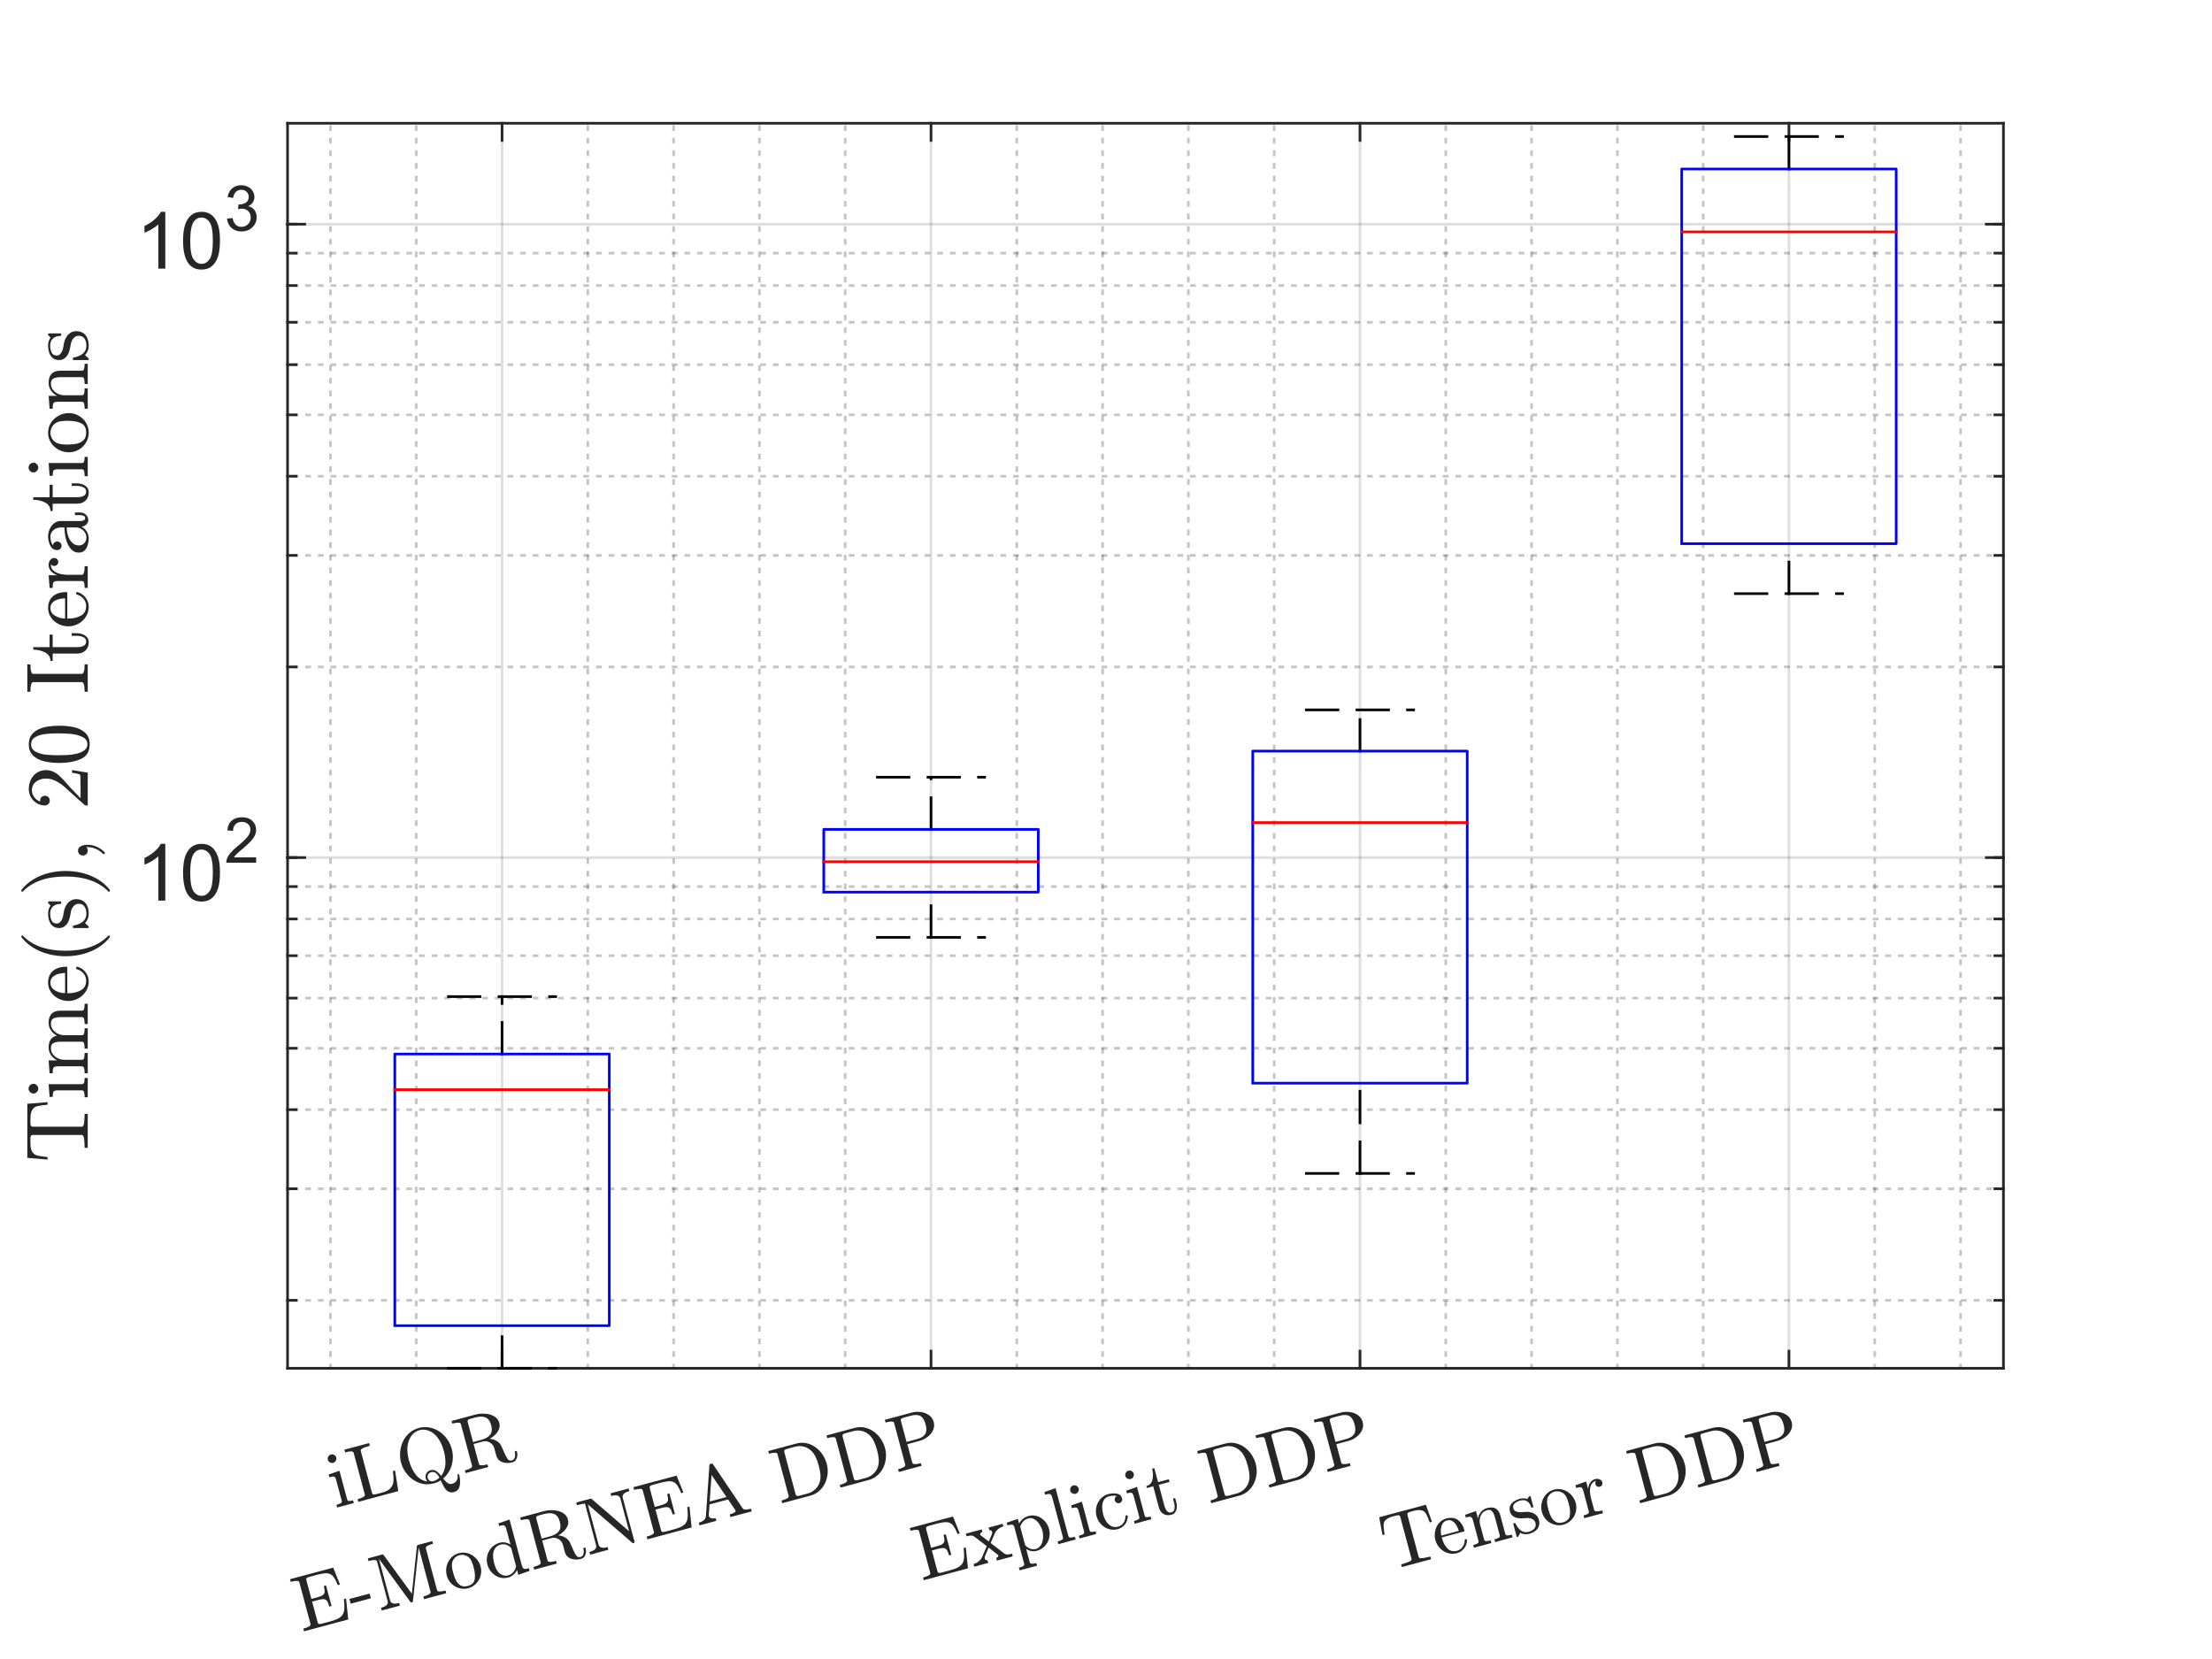 <?xml version="1.0"?>
<!DOCTYPE svg PUBLIC '-//W3C//DTD SVG 1.0//EN'
          'http://www.w3.org/TR/2001/REC-SVG-20010904/DTD/svg10.dtd'>
<svg xmlns:xlink="http://www.w3.org/1999/xlink" style="fill-opacity:1; color-rendering:auto; color-interpolation:auto; text-rendering:auto; stroke:black; stroke-linecap:square; stroke-miterlimit:10; shape-rendering:auto; stroke-opacity:1; fill:black; stroke-dasharray:none; font-weight:normal; stroke-width:1; font-family:'Dialog'; font-style:normal; stroke-linejoin:miter; font-size:12px; stroke-dashoffset:0; image-rendering:auto;" width="700" height="525" xmlns="http://www.w3.org/2000/svg"
><rect width="100%" height="100%" fill="#333333" stroke="none"/><!--Generated by the Batik Graphics2D SVG Generator--><defs id="genericDefs"
  /><g
  ><defs id="defs1"
    ><clipPath clipPathUnits="userSpaceOnUse" id="clipPath1"
      ><path d="M0 0 L700 0 L700 525 L0 525 L0 0 Z"
      /></clipPath
    ></defs
    ><g style="fill:white; stroke:white;"
    ><rect x="0" y="0" width="700" style="clip-path:url(#clipPath1); stroke:none;" height="525"
    /></g
    ><g style="fill:white; text-rendering:optimizeSpeed; color-rendering:optimizeSpeed; image-rendering:optimizeSpeed; shape-rendering:crispEdges; stroke:white; color-interpolation:sRGB;"
    ><rect x="0" width="700" height="525" y="0" style="stroke:none;"
      /><path style="stroke:none;" d="M91 433 L634 433 L634 39 L91 39 Z"
    /></g
    ><g style="fill-opacity:0.251; color-rendering:optimizeQuality; color-interpolation:linearRGB; text-rendering:geometricPrecision; stroke:rgb(26,26,26); stroke-linecap:butt; stroke-miterlimit:1; stroke-opacity:0.251; fill:rgb(26,26,26); stroke-dasharray:1,3; stroke-width:0.833; stroke-linejoin:bevel; image-rendering:optimizeQuality;"
    ><line y2="39" style="fill:none;" x1="104.575" x2="104.575" y1="433"
      /><line y2="39" style="fill:none;" x1="131.725" x2="131.725" y1="433"
      /><line y2="39" style="fill:none;" x1="186.025" x2="186.025" y1="433"
      /><line y2="39" style="fill:none;" x1="213.175" x2="213.175" y1="433"
      /><line y2="39" style="fill:none;" x1="240.325" x2="240.325" y1="433"
      /><line y2="39" style="fill:none;" x1="267.475" x2="267.475" y1="433"
      /><line y2="39" style="fill:none;" x1="321.775" x2="321.775" y1="433"
      /><line y2="39" style="fill:none;" x1="348.925" x2="348.925" y1="433"
      /><line y2="39" style="fill:none;" x1="376.075" x2="376.075" y1="433"
      /><line y2="39" style="fill:none;" x1="403.225" x2="403.225" y1="433"
      /><line y2="39" style="fill:none;" x1="457.525" x2="457.525" y1="433"
      /><line y2="39" style="fill:none;" x1="484.675" x2="484.675" y1="433"
      /><line y2="39" style="fill:none;" x1="511.825" x2="511.825" y1="433"
      /><line y2="39" style="fill:none;" x1="538.975" x2="538.975" y1="433"
      /><line y2="39" style="fill:none;" x1="593.275" x2="593.275" y1="433"
      /><line y2="39" style="fill:none;" x1="620.425" x2="620.425" y1="433"
    /></g
    ><g style="stroke-linecap:butt; fill-opacity:0.149; fill:rgb(38,38,38); text-rendering:geometricPrecision; image-rendering:optimizeQuality; color-rendering:optimizeQuality; stroke-linejoin:round; stroke:rgb(38,38,38); color-interpolation:linearRGB; stroke-width:0.833; stroke-opacity:0.149;"
    ><line y2="39" style="fill:none;" x1="158.875" x2="158.875" y1="433"
      /><line y2="39" style="fill:none;" x1="294.625" x2="294.625" y1="433"
      /><line y2="39" style="fill:none;" x1="430.375" x2="430.375" y1="433"
      /><line y2="39" style="fill:none;" x1="566.125" x2="566.125" y1="433"
    /></g
    ><g style="fill-opacity:0.251; color-rendering:optimizeQuality; color-interpolation:linearRGB; text-rendering:geometricPrecision; stroke:rgb(26,26,26); stroke-linecap:butt; stroke-miterlimit:1; stroke-opacity:0.251; fill:rgb(26,26,26); stroke-dasharray:1,3; stroke-width:0.833; stroke-linejoin:bevel; image-rendering:optimizeQuality;"
    ><line y2="411.498" style="fill:none;" x1="634" x2="91" y1="411.498"
      /><line y2="376.201" style="fill:none;" x1="634" x2="91" y1="376.201"
      /><line y2="351.157" style="fill:none;" x1="634" x2="91" y1="351.157"
      /><line y2="331.731" style="fill:none;" x1="634" x2="91" y1="331.731"
      /><line y2="315.859" style="fill:none;" x1="634" x2="91" y1="315.859"
      /><line y2="302.44" style="fill:none;" x1="634" x2="91" y1="302.44"
      /><line y2="290.815" style="fill:none;" x1="634" x2="91" y1="290.815"
      /><line y2="280.562" style="fill:none;" x1="634" x2="91" y1="280.562"
      /><line y2="211.049" style="fill:none;" x1="634" x2="91" y1="211.049"
      /><line y2="175.751" style="fill:none;" x1="634" x2="91" y1="175.751"
      /><line y2="150.707" style="fill:none;" x1="634" x2="91" y1="150.707"
      /><line y2="131.282" style="fill:none;" x1="634" x2="91" y1="131.282"
      /><line y2="115.41" style="fill:none;" x1="634" x2="91" y1="115.41"
      /><line y2="101.991" style="fill:none;" x1="634" x2="91" y1="101.991"
      /><line y2="90.366" style="fill:none;" x1="634" x2="91" y1="90.366"
      /><line y2="80.113" style="fill:none;" x1="634" x2="91" y1="80.113"
    /></g
    ><g style="stroke-linecap:butt; fill-opacity:0.149; fill:rgb(38,38,38); text-rendering:geometricPrecision; image-rendering:optimizeQuality; color-rendering:optimizeQuality; stroke-linejoin:round; stroke:rgb(38,38,38); color-interpolation:linearRGB; stroke-width:0.833; stroke-opacity:0.149;"
    ><line y2="271.39" style="fill:none;" x1="634" x2="91" y1="271.39"
      /><line y2="70.941" style="fill:none;" x1="634" x2="91" y1="70.941"
      /><line x1="91" x2="634" y1="433" style="stroke-linecap:square; fill-opacity:1; fill:none; stroke-opacity:1;" y2="433"
      /><line x1="91" x2="634" y1="39" style="stroke-linecap:square; fill-opacity:1; fill:none; stroke-opacity:1;" y2="39"
      /><line x1="158.875" x2="158.875" y1="433" style="stroke-linecap:square; fill-opacity:1; fill:none; stroke-opacity:1;" y2="427.57"
      /><line x1="294.625" x2="294.625" y1="433" style="stroke-linecap:square; fill-opacity:1; fill:none; stroke-opacity:1;" y2="427.57"
      /><line x1="430.375" x2="430.375" y1="433" style="stroke-linecap:square; fill-opacity:1; fill:none; stroke-opacity:1;" y2="427.57"
      /><line x1="566.125" x2="566.125" y1="433" style="stroke-linecap:square; fill-opacity:1; fill:none; stroke-opacity:1;" y2="427.57"
      /><line x1="158.875" x2="158.875" y1="39" style="stroke-linecap:square; fill-opacity:1; fill:none; stroke-opacity:1;" y2="44.43"
      /><line x1="294.625" x2="294.625" y1="39" style="stroke-linecap:square; fill-opacity:1; fill:none; stroke-opacity:1;" y2="44.43"
      /><line x1="430.375" x2="430.375" y1="39" style="stroke-linecap:square; fill-opacity:1; fill:none; stroke-opacity:1;" y2="44.43"
      /><line x1="566.125" x2="566.125" y1="39" style="stroke-linecap:square; fill-opacity:1; fill:none; stroke-opacity:1;" y2="44.43"
    /></g
    ><g transform="translate(158.875,441.333) rotate(-15)" style="font-size:25px; fill:rgb(38,38,38); text-rendering:geometricPrecision; image-rendering:optimizeQuality; color-rendering:optimizeQuality; font-family:'mwa_cmr10'; stroke:rgb(38,38,38); color-interpolation:linearRGB;"
    ><path style="stroke:none;" d="M-59.651 21 L-59.651 20.125 Q-58.792 20.125 -58.245 19.992 Q-57.698 19.859 -57.698 19.328 L-57.698 12.5 Q-57.698 11.547 -58.065 11.32 Q-58.432 11.094 -59.542 11.094 L-59.542 10.219 L-55.932 9.953 L-55.932 19.328 Q-55.932 19.859 -55.456 19.992 Q-54.979 20.125 -54.198 20.125 L-54.198 21 L-59.651 21 ZM-58.589 5.656 Q-58.589 5.109 -58.175 4.695 Q-57.761 4.281 -57.214 4.281 Q-56.87 4.281 -56.534 4.461 Q-56.198 4.641 -56.018 4.969 Q-55.839 5.297 -55.839 5.656 Q-55.839 6.187 -56.253 6.601 Q-56.667 7.016 -57.214 7.016 Q-57.761 7.016 -58.175 6.601 Q-58.589 6.187 -58.589 5.656 Z"
      /><path style="stroke:none;" d="M-52.707 21 L-52.707 20.125 Q-50.129 20.125 -50.129 19.328 L-50.129 5.594 Q-50.129 4.797 -52.707 4.797 L-52.707 3.922 L-44.597 3.922 L-44.597 4.797 Q-47.8 4.797 -47.8 5.594 L-47.8 19.328 Q-47.8 19.859 -47.496 19.992 Q-47.191 20.125 -46.519 20.125 L-44.597 20.125 Q-42.722 20.125 -41.715 19.437 Q-40.707 18.75 -40.285 17.57 Q-39.863 16.39 -39.644 14.437 L-38.925 14.437 L-39.613 21 L-52.707 21 Z"
      /><path style="stroke:none;" d="M-28.113 21.547 Q-30.503 21.547 -32.402 20.281 Q-34.3 19.015 -35.371 16.922 Q-36.441 14.828 -36.441 12.531 Q-36.441 10.812 -35.824 9.14 Q-35.207 7.469 -34.105 6.18 Q-33.004 4.891 -31.449 4.133 Q-29.894 3.375 -28.113 3.375 Q-26.347 3.375 -24.793 4.141 Q-23.238 4.906 -22.128 6.211 Q-21.019 7.516 -20.418 9.14 Q-19.816 10.765 -19.816 12.531 Q-19.816 14.25 -20.418 15.883 Q-21.019 17.515 -22.175 18.812 Q-23.332 20.109 -24.878 20.828 Q-24.394 21.937 -23.894 22.555 Q-23.394 23.172 -22.503 23.172 Q-21.566 23.172 -20.894 22.523 Q-20.222 21.875 -20.222 20.953 Q-20.222 20.859 -20.128 20.789 Q-20.035 20.719 -19.957 20.719 Q-19.675 20.719 -19.675 21.047 Q-19.675 22.844 -20.378 24.344 Q-21.082 25.844 -22.675 25.844 Q-23.55 25.844 -24.128 25.414 Q-24.707 24.984 -25.003 24.32 Q-25.3 23.656 -25.472 22.773 Q-25.644 21.89 -25.769 21.172 Q-26.878 21.547 -28.113 21.547 ZM-28.113 20.828 Q-26.988 20.828 -25.941 20.25 Q-26.175 19.187 -26.66 18.547 Q-27.144 17.906 -28.113 17.906 Q-28.722 17.906 -29.136 18.352 Q-29.55 18.797 -29.55 19.375 Q-29.55 20.015 -29.152 20.422 Q-28.753 20.828 -28.113 20.828 ZM-30.191 19.375 Q-30.191 18.828 -29.925 18.336 Q-29.66 17.844 -29.175 17.547 Q-28.691 17.25 -28.113 17.25 Q-27.035 17.25 -26.402 17.953 Q-25.769 18.656 -25.269 19.859 Q-24.441 19.234 -23.878 18.383 Q-23.316 17.531 -23.003 16.602 Q-22.691 15.672 -22.55 14.625 Q-22.41 13.578 -22.41 12.531 Q-22.41 10.797 -22.761 9.273 Q-23.113 7.75 -23.941 6.516 Q-24.66 5.437 -25.769 4.773 Q-26.878 4.109 -28.113 4.109 Q-29.378 4.109 -30.48 4.758 Q-31.582 5.406 -32.316 6.516 Q-33.175 7.766 -33.511 9.289 Q-33.847 10.812 -33.847 12.531 Q-33.847 15.187 -32.941 17.367 Q-32.035 19.547 -29.925 20.453 Q-30.191 19.937 -30.191 19.375 Z"
      /><path style="stroke:none;" d="M-17.575 21 L-17.575 20.125 Q-14.996 20.125 -14.996 19.328 L-14.996 5.594 Q-14.996 4.797 -17.575 4.797 L-17.575 3.922 L-9.731 3.922 Q-8.325 3.922 -6.778 4.43 Q-5.231 4.937 -4.192 5.976 Q-3.153 7.016 -3.153 8.453 Q-3.153 9.5 -3.786 10.328 Q-4.418 11.156 -5.395 11.711 Q-6.372 12.265 -7.403 12.5 Q-6.278 12.89 -5.434 13.75 Q-4.59 14.609 -4.418 15.703 L-4.075 17.922 Q-3.825 19.422 -3.559 20.164 Q-3.293 20.906 -2.372 20.906 Q-1.59 20.906 -1.208 20.18 Q-0.825 19.453 -0.825 18.594 Q-0.825 18.515 -0.747 18.445 Q-0.668 18.375 -0.575 18.375 L-0.356 18.375 Q-0.106 18.375 -0.106 18.703 Q-0.106 19.39 -0.371 20.039 Q-0.637 20.687 -1.145 21.117 Q-1.653 21.547 -2.356 21.547 Q-4.153 21.547 -5.457 20.648 Q-6.762 19.75 -6.762 18.015 L-6.762 15.797 Q-6.762 14.547 -7.629 13.656 Q-8.496 12.765 -9.746 12.765 L-12.746 12.765 L-12.746 19.328 Q-12.746 20.125 -10.168 20.125 L-10.168 21 L-17.575 21 ZM-12.746 12.125 L-10.075 12.125 Q-7.997 12.125 -6.911 11.289 Q-5.825 10.453 -5.825 8.453 Q-5.825 6.469 -6.903 5.633 Q-7.981 4.797 -10.075 4.797 L-11.481 4.797 Q-11.934 4.797 -12.184 4.836 Q-12.434 4.875 -12.59 5.055 Q-12.746 5.234 -12.746 5.594 L-12.746 12.125 Z"
    /></g
    ><g transform="translate(294.625,441.333) rotate(-15)" style="font-size:25px; fill:rgb(38,38,38); text-rendering:geometricPrecision; image-rendering:optimizeQuality; color-rendering:optimizeQuality; font-family:'mwa_cmr10'; stroke:rgb(38,38,38); color-interpolation:linearRGB;"
    ><path style="stroke:none;" d="M-211.04 21 L-211.04 20.125 Q-208.462 20.125 -208.462 19.328 L-208.462 5.594 Q-208.462 4.797 -211.04 4.797 L-211.04 3.922 L-196.9 3.922 L-196.212 9.64 L-196.931 9.64 Q-197.197 7.484 -197.681 6.508 Q-198.165 5.531 -199.22 5.164 Q-200.275 4.797 -202.4 4.797 L-204.853 4.797 Q-205.306 4.797 -205.556 4.836 Q-205.806 4.875 -205.97 5.055 Q-206.134 5.234 -206.134 5.594 L-206.134 11.703 L-204.29 11.703 Q-203.009 11.703 -202.384 11.484 Q-201.759 11.265 -201.525 10.664 Q-201.29 10.062 -201.29 8.781 L-200.556 8.781 L-200.556 15.5 L-201.29 15.5 Q-201.29 14.219 -201.525 13.609 Q-201.759 13 -202.384 12.789 Q-203.009 12.578 -204.29 12.578 L-206.134 12.578 L-206.134 19.328 Q-206.134 19.859 -205.829 19.992 Q-205.525 20.125 -204.853 20.125 L-202.212 20.125 Q-200.478 20.125 -199.407 19.852 Q-198.337 19.578 -197.744 18.937 Q-197.15 18.297 -196.829 17.273 Q-196.509 16.25 -196.228 14.437 L-195.509 14.437 L-196.556 21 L-211.04 21 Z"
      /><path style="stroke:none;" d="M-194.511 16.375 L-194.511 14.828 L-187.901 14.828 L-187.901 16.375 L-194.511 16.375 Z"
      /><path style="stroke:none;" d="M-185.584 21 L-185.584 20.125 Q-183.006 20.125 -183.006 18.64 L-183.006 5.594 Q-183.006 4.797 -185.584 4.797 L-185.584 3.922 L-180.849 3.922 Q-180.553 3.922 -180.459 4.203 L-175.006 18.344 L-169.568 4.203 Q-169.459 3.922 -169.162 3.922 L-164.443 3.922 L-164.443 4.797 Q-167.006 4.797 -167.006 5.594 L-167.006 19.328 Q-167.006 20.125 -164.443 20.125 L-164.443 21 L-171.709 21 L-171.709 20.125 Q-169.131 20.125 -169.131 19.328 L-169.131 4.781 L-175.287 20.719 Q-175.396 21 -175.709 21 Q-176.021 21 -176.131 20.719 L-182.209 4.969 L-182.209 18.64 Q-182.209 20.125 -179.631 20.125 L-179.631 21 L-185.584 21 Z"
      /><path style="stroke:none;" d="M-157.292 21.281 Q-158.792 21.281 -160.073 20.515 Q-161.355 19.75 -162.097 18.469 Q-162.839 17.187 -162.839 15.672 Q-162.839 14.531 -162.433 13.469 Q-162.026 12.406 -161.261 11.57 Q-160.495 10.734 -159.487 10.265 Q-158.48 9.797 -157.292 9.797 Q-155.761 9.797 -154.495 10.609 Q-153.23 11.422 -152.495 12.781 Q-151.761 14.14 -151.761 15.672 Q-151.761 17.172 -152.503 18.461 Q-153.245 19.75 -154.526 20.515 Q-155.808 21.281 -157.292 21.281 ZM-157.292 20.547 Q-155.292 20.547 -154.62 19.094 Q-153.948 17.64 -153.948 15.39 Q-153.948 14.14 -154.081 13.312 Q-154.214 12.484 -154.667 11.812 Q-154.948 11.406 -155.378 11.094 Q-155.808 10.781 -156.292 10.617 Q-156.776 10.453 -157.292 10.453 Q-158.073 10.453 -158.776 10.805 Q-159.48 11.156 -159.948 11.812 Q-160.401 12.531 -160.534 13.375 Q-160.667 14.219 -160.667 15.39 Q-160.667 16.797 -160.417 17.914 Q-160.167 19.031 -159.433 19.789 Q-158.698 20.547 -157.292 20.547 Z"
      /><path style="stroke:none;" d="M-144.238 21.281 Q-145.722 21.281 -146.941 20.484 Q-148.16 19.687 -148.84 18.375 Q-149.519 17.062 -149.519 15.609 Q-149.519 14.094 -148.777 12.789 Q-148.035 11.484 -146.769 10.719 Q-145.504 9.953 -143.972 9.953 Q-143.066 9.953 -142.246 10.336 Q-141.426 10.719 -140.832 11.406 L-140.832 6.203 Q-140.832 5.531 -141.027 5.234 Q-141.222 4.937 -141.597 4.867 Q-141.972 4.797 -142.769 4.797 L-142.769 3.922 L-139.066 3.656 L-139.066 18.734 Q-139.066 19.39 -138.863 19.687 Q-138.66 19.984 -138.293 20.055 Q-137.926 20.125 -137.129 20.125 L-137.129 21 L-140.894 21.281 L-140.894 19.703 Q-141.551 20.453 -142.441 20.867 Q-143.332 21.281 -144.238 21.281 ZM-146.801 18.828 Q-146.363 19.64 -145.652 20.133 Q-144.941 20.625 -144.097 20.625 Q-143.066 20.625 -142.199 20.023 Q-141.332 19.422 -140.894 18.469 L-140.894 12.484 Q-141.191 11.937 -141.637 11.5 Q-142.082 11.062 -142.637 10.828 Q-143.191 10.594 -143.816 10.594 Q-145.129 10.594 -145.918 11.336 Q-146.707 12.078 -147.027 13.226 Q-147.347 14.375 -147.347 15.625 Q-147.347 16.625 -147.246 17.375 Q-147.144 18.125 -146.801 18.828 Z"
      /><path style="stroke:none;" d="M-135.63 21 L-135.63 20.125 Q-133.052 20.125 -133.052 19.328 L-133.052 5.594 Q-133.052 4.797 -135.63 4.797 L-135.63 3.922 L-127.787 3.922 Q-126.38 3.922 -124.834 4.43 Q-123.287 4.937 -122.248 5.976 Q-121.209 7.016 -121.209 8.453 Q-121.209 9.5 -121.841 10.328 Q-122.474 11.156 -123.451 11.711 Q-124.427 12.265 -125.459 12.5 Q-124.334 12.89 -123.49 13.75 Q-122.646 14.609 -122.474 15.703 L-122.13 17.922 Q-121.88 19.422 -121.615 20.164 Q-121.349 20.906 -120.427 20.906 Q-119.646 20.906 -119.263 20.18 Q-118.88 19.453 -118.88 18.594 Q-118.88 18.515 -118.802 18.445 Q-118.724 18.375 -118.63 18.375 L-118.412 18.375 Q-118.162 18.375 -118.162 18.703 Q-118.162 19.39 -118.427 20.039 Q-118.693 20.687 -119.201 21.117 Q-119.709 21.547 -120.412 21.547 Q-122.209 21.547 -123.513 20.648 Q-124.818 19.75 -124.818 18.015 L-124.818 15.797 Q-124.818 14.547 -125.685 13.656 Q-126.552 12.765 -127.802 12.765 L-130.802 12.765 L-130.802 19.328 Q-130.802 20.125 -128.224 20.125 L-128.224 21 L-135.63 21 ZM-130.802 12.125 L-128.13 12.125 Q-126.052 12.125 -124.966 11.289 Q-123.88 10.453 -123.88 8.453 Q-123.88 6.469 -124.959 5.633 Q-126.037 4.797 -128.13 4.797 L-129.537 4.797 Q-129.99 4.797 -130.24 4.836 Q-130.49 4.875 -130.646 5.055 Q-130.802 5.234 -130.802 5.594 L-130.802 12.125 Z"
      /><path style="stroke:none;" d="M-117.29 21 L-117.29 20.125 Q-114.712 20.125 -114.712 18.64 L-114.712 4.953 Q-115.525 4.797 -117.29 4.797 L-117.29 3.922 L-112.509 3.922 Q-112.384 3.922 -112.337 4.016 L-103.478 17.047 L-103.478 6.281 Q-103.478 4.797 -106.056 4.797 L-106.056 3.922 L-100.118 3.922 L-100.118 4.797 Q-102.681 4.797 -102.681 6.281 L-102.681 20.781 Q-102.681 20.859 -102.775 20.93 Q-102.868 21 -102.931 21 L-103.243 21 Q-103.353 21 -103.4 20.906 L-113.9 5.453 L-113.9 18.64 Q-113.9 20.125 -111.337 20.125 L-111.337 21 L-117.29 21 Z"
      /><path style="stroke:none;" d="M-98.54 21 L-98.54 20.125 Q-95.962 20.125 -95.962 19.328 L-95.962 5.594 Q-95.962 4.797 -98.54 4.797 L-98.54 3.922 L-84.4 3.922 L-83.712 9.64 L-84.431 9.64 Q-84.696 7.484 -85.181 6.508 Q-85.665 5.531 -86.72 5.164 Q-87.775 4.797 -89.9 4.797 L-92.353 4.797 Q-92.806 4.797 -93.056 4.836 Q-93.306 4.875 -93.47 5.055 Q-93.634 5.234 -93.634 5.594 L-93.634 11.703 L-91.79 11.703 Q-90.509 11.703 -89.884 11.484 Q-89.259 11.265 -89.025 10.664 Q-88.79 10.062 -88.79 8.781 L-88.056 8.781 L-88.056 15.5 L-88.79 15.5 Q-88.79 14.219 -89.025 13.609 Q-89.259 13 -89.884 12.789 Q-90.509 12.578 -91.79 12.578 L-93.634 12.578 L-93.634 19.328 Q-93.634 19.859 -93.329 19.992 Q-93.025 20.125 -92.353 20.125 L-89.712 20.125 Q-87.978 20.125 -86.907 19.852 Q-85.837 19.578 -85.243 18.937 Q-84.65 18.297 -84.329 17.273 Q-84.009 16.25 -83.728 14.437 L-83.009 14.437 L-84.056 21 L-98.54 21 Z"
      /><path style="stroke:none;" d="M-81.479 21 L-81.479 20.125 Q-79.245 20.125 -78.745 18.64 L-73.495 3.375 Q-73.417 3.109 -73.089 3.109 L-72.776 3.109 Q-72.448 3.109 -72.37 3.375 L-66.885 19.328 Q-66.651 19.859 -66.003 19.992 Q-65.354 20.125 -64.37 20.125 L-64.37 21 L-71.339 21 L-71.339 20.125 Q-69.26 20.125 -69.26 19.453 L-69.26 19.328 L-70.62 15.422 L-76.682 15.422 L-77.807 18.64 Q-77.839 18.734 -77.839 18.906 Q-77.839 19.515 -77.245 19.82 Q-76.651 20.125 -75.964 20.125 L-75.964 21 L-81.479 21 ZM-76.401 14.547 L-70.917 14.547 L-73.667 6.578 L-76.401 14.547 Z"
      /><path style="stroke:none;" d="M-54.38 21 L-54.38 20.125 Q-51.802 20.125 -51.802 19.328 L-51.802 5.594 Q-51.802 4.797 -54.38 4.797 L-54.38 3.922 L-45.162 3.922 Q-43.458 3.922 -42.037 4.664 Q-40.615 5.406 -39.615 6.633 Q-38.615 7.859 -38.076 9.422 Q-37.537 10.984 -37.537 12.625 Q-37.537 14.219 -38.083 15.711 Q-38.63 17.203 -39.662 18.406 Q-40.693 19.609 -42.107 20.305 Q-43.521 21 -45.162 21 L-54.38 21 ZM-49.552 19.328 Q-49.552 19.859 -49.248 19.992 Q-48.943 20.125 -48.287 20.125 L-45.802 20.125 Q-44.521 20.125 -43.373 19.57 Q-42.224 19.015 -41.458 18.015 Q-40.677 16.969 -40.404 15.672 Q-40.13 14.375 -40.13 12.625 Q-40.13 10.812 -40.404 9.445 Q-40.677 8.078 -41.458 7 Q-42.208 5.937 -43.357 5.367 Q-44.505 4.797 -45.802 4.797 L-48.287 4.797 Q-48.74 4.797 -48.99 4.836 Q-49.24 4.875 -49.396 5.055 Q-49.552 5.234 -49.552 5.594 L-49.552 19.328 Z"
      /><path style="stroke:none;" d="M-35.283 21 L-35.283 20.125 Q-32.705 20.125 -32.705 19.328 L-32.705 5.594 Q-32.705 4.797 -35.283 4.797 L-35.283 3.922 L-26.064 3.922 Q-24.361 3.922 -22.939 4.664 Q-21.517 5.406 -20.517 6.633 Q-19.517 7.859 -18.978 9.422 Q-18.439 10.984 -18.439 12.625 Q-18.439 14.219 -18.986 15.711 Q-19.533 17.203 -20.564 18.406 Q-21.596 19.609 -23.01 20.305 Q-24.424 21 -26.064 21 L-35.283 21 ZM-30.455 19.328 Q-30.455 19.859 -30.15 19.992 Q-29.846 20.125 -29.189 20.125 L-26.705 20.125 Q-25.424 20.125 -24.275 19.57 Q-23.127 19.015 -22.361 18.015 Q-21.58 16.969 -21.306 15.672 Q-21.033 14.375 -21.033 12.625 Q-21.033 10.812 -21.306 9.445 Q-21.58 8.078 -22.361 7 Q-23.111 5.937 -24.26 5.367 Q-25.408 4.797 -26.705 4.797 L-29.189 4.797 Q-29.642 4.797 -29.892 4.836 Q-30.142 4.875 -30.299 5.055 Q-30.455 5.234 -30.455 5.594 L-30.455 19.328 Z"
      /><path style="stroke:none;" d="M-16.186 21 L-16.186 20.125 Q-13.608 20.125 -13.608 19.328 L-13.608 5.594 Q-13.608 4.797 -16.186 4.797 L-16.186 3.922 L-7.28 3.922 Q-5.92 3.922 -4.553 4.484 Q-3.186 5.047 -2.303 6.117 Q-1.42 7.187 -1.42 8.625 Q-1.42 10.015 -2.311 11.062 Q-3.201 12.109 -4.553 12.656 Q-5.905 13.203 -7.28 13.203 L-11.295 13.203 L-11.295 19.328 Q-11.295 20.125 -8.717 20.125 L-8.717 21 L-16.186 21 ZM-11.358 12.453 L-7.967 12.453 Q-6.592 12.453 -5.733 12.055 Q-4.873 11.656 -4.483 10.82 Q-4.092 9.984 -4.092 8.625 Q-4.092 6.578 -4.983 5.687 Q-5.873 4.797 -7.967 4.797 L-10.092 4.797 Q-10.545 4.797 -10.795 4.836 Q-11.045 4.875 -11.201 5.055 Q-11.358 5.234 -11.358 5.594 L-11.358 12.453 Z"
    /></g
    ><g transform="translate(430.375,441.333) rotate(-15)" style="font-size:25px; fill:rgb(38,38,38); text-rendering:geometricPrecision; image-rendering:optimizeQuality; color-rendering:optimizeQuality; font-family:'mwa_cmr10'; stroke:rgb(38,38,38); color-interpolation:linearRGB;"
    ><path style="stroke:none;" d="M-148.54 21 L-148.54 20.125 Q-145.962 20.125 -145.962 19.328 L-145.962 5.594 Q-145.962 4.797 -148.54 4.797 L-148.54 3.922 L-134.4 3.922 L-133.712 9.64 L-134.431 9.64 Q-134.696 7.484 -135.181 6.508 Q-135.665 5.531 -136.72 5.164 Q-137.775 4.797 -139.9 4.797 L-142.353 4.797 Q-142.806 4.797 -143.056 4.836 Q-143.306 4.875 -143.47 5.055 Q-143.634 5.234 -143.634 5.594 L-143.634 11.703 L-141.79 11.703 Q-140.509 11.703 -139.884 11.484 Q-139.259 11.265 -139.025 10.664 Q-138.79 10.062 -138.79 8.781 L-138.056 8.781 L-138.056 15.5 L-138.79 15.5 Q-138.79 14.219 -139.025 13.609 Q-139.259 13 -139.884 12.789 Q-140.509 12.578 -141.79 12.578 L-143.634 12.578 L-143.634 19.328 Q-143.634 19.859 -143.329 19.992 Q-143.025 20.125 -142.353 20.125 L-139.712 20.125 Q-137.978 20.125 -136.907 19.852 Q-135.837 19.578 -135.243 18.937 Q-134.65 18.297 -134.329 17.273 Q-134.009 16.25 -133.728 14.437 L-133.009 14.437 L-134.056 21 L-148.54 21 Z"
      /><path style="stroke:none;" d="M-131.979 21 L-131.979 20.125 Q-131.042 20.125 -130.198 19.75 Q-129.354 19.375 -128.761 18.64 L-126.495 15.75 L-129.448 11.906 Q-129.886 11.359 -130.401 11.226 Q-130.917 11.094 -131.87 11.094 L-131.87 10.219 L-126.667 10.219 L-126.667 11.094 Q-126.995 11.094 -127.284 11.242 Q-127.573 11.39 -127.573 11.672 Q-127.573 11.765 -127.495 11.906 L-125.495 14.5 L-123.995 12.578 Q-123.683 12.203 -123.683 11.844 Q-123.683 11.547 -123.886 11.32 Q-124.089 11.094 -124.417 11.094 L-124.417 10.219 L-119.823 10.219 L-119.823 11.094 Q-120.776 11.094 -121.628 11.469 Q-122.479 11.844 -123.058 12.578 L-125.042 15.109 L-121.839 19.328 Q-121.37 19.875 -120.854 20 Q-120.339 20.125 -119.386 20.125 L-119.386 21 L-124.589 21 L-124.589 20.125 Q-124.276 20.125 -124.003 19.977 Q-123.729 19.828 -123.729 19.547 Q-123.729 19.437 -123.792 19.328 L-126.042 16.344 L-127.839 18.64 Q-128.12 18.969 -128.12 19.375 Q-128.12 19.687 -127.909 19.906 Q-127.698 20.125 -127.417 20.125 L-127.417 21 L-131.979 21 Z"
      /><path style="stroke:none;" d="M-118.457 25.844 L-118.457 24.984 Q-117.597 24.984 -117.051 24.836 Q-116.504 24.687 -116.504 24.172 L-116.504 12.125 Q-116.504 11.437 -116.988 11.265 Q-117.472 11.094 -118.457 11.094 L-118.457 10.219 L-114.754 9.953 L-114.754 11.5 Q-114.066 10.75 -113.16 10.351 Q-112.254 9.953 -111.222 9.953 Q-109.754 9.953 -108.566 10.75 Q-107.379 11.547 -106.715 12.851 Q-106.051 14.156 -106.051 15.609 Q-106.051 17.125 -106.785 18.43 Q-107.519 19.734 -108.801 20.508 Q-110.082 21.281 -111.597 21.281 Q-113.426 21.281 -114.676 19.797 L-114.676 24.172 Q-114.676 24.687 -114.121 24.836 Q-113.566 24.984 -112.722 24.984 L-112.722 25.844 L-118.457 25.844 ZM-114.676 18.578 Q-114.238 19.469 -113.457 20.047 Q-112.676 20.625 -111.754 20.625 Q-110.879 20.625 -110.215 20.156 Q-109.551 19.687 -109.097 18.906 Q-108.644 18.125 -108.433 17.265 Q-108.222 16.406 -108.222 15.609 Q-108.222 14.609 -108.582 13.437 Q-108.941 12.265 -109.683 11.469 Q-110.426 10.672 -111.472 10.672 Q-112.488 10.672 -113.332 11.187 Q-114.176 11.703 -114.676 12.594 L-114.676 18.578 Z"
      /><path style="stroke:none;" d="M-104.443 21 L-104.443 20.125 Q-103.584 20.125 -103.037 19.992 Q-102.49 19.859 -102.49 19.328 L-102.49 6.203 Q-102.49 5.531 -102.693 5.234 Q-102.896 4.937 -103.271 4.867 Q-103.646 4.797 -104.443 4.797 L-104.443 3.922 L-100.724 3.656 L-100.724 19.328 Q-100.724 19.859 -100.177 19.992 Q-99.63 20.125 -98.787 20.125 L-98.787 21 L-104.443 21 Z"
      /><path style="stroke:none;" d="M-97.498 21 L-97.498 20.125 Q-96.639 20.125 -96.092 19.992 Q-95.545 19.859 -95.545 19.328 L-95.545 12.5 Q-95.545 11.547 -95.912 11.32 Q-96.28 11.094 -97.389 11.094 L-97.389 10.219 L-93.78 9.953 L-93.78 19.328 Q-93.78 19.859 -93.303 19.992 Q-92.826 20.125 -92.045 20.125 L-92.045 21 L-97.498 21 ZM-96.436 5.656 Q-96.436 5.109 -96.022 4.695 Q-95.608 4.281 -95.061 4.281 Q-94.717 4.281 -94.381 4.461 Q-94.045 4.641 -93.866 4.969 Q-93.686 5.297 -93.686 5.656 Q-93.686 6.187 -94.1 6.601 Q-94.514 7.016 -95.061 7.016 Q-95.608 7.016 -96.022 6.601 Q-96.436 6.187 -96.436 5.656 Z"
      /><path style="stroke:none;" d="M-85.101 21.281 Q-86.601 21.281 -87.835 20.492 Q-89.07 19.703 -89.781 18.39 Q-90.492 17.078 -90.492 15.609 Q-90.492 14.125 -89.788 12.773 Q-89.085 11.422 -87.843 10.609 Q-86.601 9.797 -85.101 9.797 Q-83.632 9.797 -82.429 10.367 Q-81.226 10.937 -81.226 12.25 Q-81.226 12.734 -81.57 13.094 Q-81.913 13.453 -82.413 13.453 Q-82.913 13.453 -83.265 13.094 Q-83.617 12.734 -83.617 12.25 Q-83.617 11.812 -83.335 11.484 Q-83.054 11.156 -82.648 11.078 Q-83.507 10.531 -85.07 10.531 Q-86.273 10.531 -86.999 11.32 Q-87.726 12.109 -88.023 13.281 Q-88.32 14.453 -88.32 15.609 Q-88.32 16.812 -87.96 17.945 Q-87.601 19.078 -86.796 19.812 Q-85.992 20.547 -84.788 20.547 Q-83.601 20.547 -82.773 19.82 Q-81.945 19.094 -81.632 17.922 Q-81.632 17.781 -81.445 17.781 L-81.132 17.781 Q-81.07 17.781 -81.007 17.844 Q-80.945 17.906 -80.945 18 L-80.945 18.062 Q-81.32 19.547 -82.445 20.414 Q-83.57 21.281 -85.101 21.281 Z"
      /><path style="stroke:none;" d="M-79.443 21 L-79.443 20.125 Q-78.584 20.125 -78.037 19.992 Q-77.49 19.859 -77.49 19.328 L-77.49 12.5 Q-77.49 11.547 -77.857 11.32 Q-78.224 11.094 -79.334 11.094 L-79.334 10.219 L-75.724 9.953 L-75.724 19.328 Q-75.724 19.859 -75.248 19.992 Q-74.771 20.125 -73.99 20.125 L-73.99 21 L-79.443 21 ZM-78.38 5.656 Q-78.38 5.109 -77.966 4.695 Q-77.552 4.281 -77.005 4.281 Q-76.662 4.281 -76.326 4.461 Q-75.99 4.641 -75.81 4.969 Q-75.63 5.297 -75.63 5.656 Q-75.63 6.187 -76.044 6.601 Q-76.459 7.016 -77.005 7.016 Q-77.552 7.016 -77.966 6.601 Q-78.38 6.187 -78.38 5.656 Z"
      /><path style="stroke:none;" d="M-70.717 18 L-70.717 11.094 L-72.795 11.094 L-72.795 10.453 Q-71.155 10.453 -70.381 8.93 Q-69.608 7.406 -69.608 5.625 L-68.889 5.625 L-68.889 10.219 L-65.373 10.219 L-65.373 11.094 L-68.889 11.094 L-68.889 17.953 Q-68.889 18.984 -68.545 19.765 Q-68.201 20.547 -67.295 20.547 Q-66.436 20.547 -66.061 19.727 Q-65.686 18.906 -65.686 17.953 L-65.686 16.469 L-64.967 16.469 L-64.967 18 Q-64.967 18.781 -65.248 19.539 Q-65.53 20.297 -66.092 20.789 Q-66.655 21.281 -67.467 21.281 Q-68.967 21.281 -69.842 20.383 Q-70.717 19.484 -70.717 18 Z"
      /><path style="stroke:none;" d="M-54.38 21 L-54.38 20.125 Q-51.802 20.125 -51.802 19.328 L-51.802 5.594 Q-51.802 4.797 -54.38 4.797 L-54.38 3.922 L-45.162 3.922 Q-43.458 3.922 -42.037 4.664 Q-40.615 5.406 -39.615 6.633 Q-38.615 7.859 -38.076 9.422 Q-37.537 10.984 -37.537 12.625 Q-37.537 14.219 -38.083 15.711 Q-38.63 17.203 -39.662 18.406 Q-40.693 19.609 -42.107 20.305 Q-43.521 21 -45.162 21 L-54.38 21 ZM-49.552 19.328 Q-49.552 19.859 -49.248 19.992 Q-48.943 20.125 -48.287 20.125 L-45.802 20.125 Q-44.521 20.125 -43.373 19.57 Q-42.224 19.015 -41.458 18.015 Q-40.677 16.969 -40.404 15.672 Q-40.13 14.375 -40.13 12.625 Q-40.13 10.812 -40.404 9.445 Q-40.677 8.078 -41.458 7 Q-42.208 5.937 -43.357 5.367 Q-44.505 4.797 -45.802 4.797 L-48.287 4.797 Q-48.74 4.797 -48.99 4.836 Q-49.24 4.875 -49.396 5.055 Q-49.552 5.234 -49.552 5.594 L-49.552 19.328 Z"
      /><path style="stroke:none;" d="M-35.283 21 L-35.283 20.125 Q-32.705 20.125 -32.705 19.328 L-32.705 5.594 Q-32.705 4.797 -35.283 4.797 L-35.283 3.922 L-26.064 3.922 Q-24.361 3.922 -22.939 4.664 Q-21.517 5.406 -20.517 6.633 Q-19.517 7.859 -18.978 9.422 Q-18.439 10.984 -18.439 12.625 Q-18.439 14.219 -18.986 15.711 Q-19.533 17.203 -20.564 18.406 Q-21.596 19.609 -23.01 20.305 Q-24.424 21 -26.064 21 L-35.283 21 ZM-30.455 19.328 Q-30.455 19.859 -30.15 19.992 Q-29.846 20.125 -29.189 20.125 L-26.705 20.125 Q-25.424 20.125 -24.275 19.57 Q-23.127 19.015 -22.361 18.015 Q-21.58 16.969 -21.306 15.672 Q-21.033 14.375 -21.033 12.625 Q-21.033 10.812 -21.306 9.445 Q-21.58 8.078 -22.361 7 Q-23.111 5.937 -24.26 5.367 Q-25.408 4.797 -26.705 4.797 L-29.189 4.797 Q-29.642 4.797 -29.892 4.836 Q-30.142 4.875 -30.299 5.055 Q-30.455 5.234 -30.455 5.594 L-30.455 19.328 Z"
      /><path style="stroke:none;" d="M-16.186 21 L-16.186 20.125 Q-13.608 20.125 -13.608 19.328 L-13.608 5.594 Q-13.608 4.797 -16.186 4.797 L-16.186 3.922 L-7.28 3.922 Q-5.92 3.922 -4.553 4.484 Q-3.186 5.047 -2.303 6.117 Q-1.42 7.187 -1.42 8.625 Q-1.42 10.015 -2.311 11.062 Q-3.201 12.109 -4.553 12.656 Q-5.905 13.203 -7.28 13.203 L-11.295 13.203 L-11.295 19.328 Q-11.295 20.125 -8.717 20.125 L-8.717 21 L-16.186 21 ZM-11.358 12.453 L-7.967 12.453 Q-6.592 12.453 -5.733 12.055 Q-4.873 11.656 -4.483 10.82 Q-4.092 9.984 -4.092 8.625 Q-4.092 6.578 -4.983 5.687 Q-5.873 4.797 -7.967 4.797 L-10.092 4.797 Q-10.545 4.797 -10.795 4.836 Q-11.045 4.875 -11.201 5.055 Q-11.358 5.234 -11.358 5.594 L-11.358 12.453 Z"
    /></g
    ><g transform="translate(566.125,441.333) rotate(-15)" style="font-size:25px; fill:rgb(38,38,38); text-rendering:geometricPrecision; image-rendering:optimizeQuality; color-rendering:optimizeQuality; font-family:'mwa_cmr10'; stroke:rgb(38,38,38); color-interpolation:linearRGB;"
    ><path style="stroke:none;" d="M-132.448 21 L-132.448 20.125 Q-131.183 20.125 -130.003 19.984 Q-128.823 19.844 -128.823 19.328 L-128.823 5.594 Q-128.823 5.062 -129.12 4.93 Q-129.417 4.797 -130.089 4.797 L-131.136 4.797 Q-133.198 4.797 -134.073 5.703 Q-134.511 6.156 -134.706 7.148 Q-134.901 8.14 -135.042 9.64 L-135.761 9.64 L-135.292 3.922 L-120.011 3.922 L-119.542 9.64 L-120.276 9.64 Q-120.417 8.031 -120.597 7.086 Q-120.776 6.141 -121.229 5.703 Q-122.12 4.797 -124.167 4.797 L-125.214 4.797 Q-125.667 4.797 -125.917 4.836 Q-126.167 4.875 -126.323 5.055 Q-126.479 5.234 -126.479 5.594 L-126.479 19.328 Q-126.479 19.844 -125.3 19.984 Q-124.12 20.125 -122.87 20.125 L-122.87 21 L-132.448 21 Z"
      /><path style="stroke:none;" d="M-114.476 21.281 Q-115.992 21.281 -117.265 20.484 Q-118.538 19.687 -119.265 18.352 Q-119.992 17.015 -119.992 15.515 Q-119.992 14.047 -119.327 12.734 Q-118.663 11.422 -117.476 10.609 Q-116.288 9.797 -114.82 9.797 Q-113.679 9.797 -112.827 10.18 Q-111.976 10.562 -111.429 11.25 Q-110.882 11.937 -110.601 12.859 Q-110.32 13.781 -110.32 14.89 Q-110.32 15.219 -110.57 15.219 L-117.82 15.219 L-117.82 15.5 Q-117.82 17.562 -116.984 19.055 Q-116.148 20.547 -114.242 20.547 Q-113.476 20.547 -112.827 20.203 Q-112.179 19.859 -111.695 19.25 Q-111.21 18.64 -111.038 17.953 Q-111.007 17.859 -110.945 17.797 Q-110.882 17.734 -110.788 17.734 L-110.57 17.734 Q-110.32 17.734 -110.32 18.047 Q-110.679 19.469 -111.851 20.375 Q-113.023 21.281 -114.476 21.281 ZM-117.788 14.609 L-112.085 14.609 Q-112.085 13.656 -112.351 12.695 Q-112.617 11.734 -113.226 11.094 Q-113.835 10.453 -114.82 10.453 Q-116.242 10.453 -117.015 11.781 Q-117.788 13.109 -117.788 14.609 Z"
      /><path style="stroke:none;" d="M-108.834 21 L-108.834 20.125 Q-107.99 20.125 -107.435 19.992 Q-106.88 19.859 -106.88 19.328 L-106.88 12.5 Q-106.88 11.828 -107.084 11.531 Q-107.287 11.234 -107.669 11.164 Q-108.052 11.094 -108.834 11.094 L-108.834 10.219 L-105.209 9.953 L-105.209 12.39 Q-104.709 11.312 -103.724 10.633 Q-102.74 9.953 -101.584 9.953 Q-99.849 9.953 -98.982 10.781 Q-98.115 11.609 -98.115 13.328 L-98.115 19.328 Q-98.115 19.859 -97.56 19.992 Q-97.005 20.125 -96.162 20.125 L-96.162 21 L-101.88 21 L-101.88 20.125 Q-101.021 20.125 -100.474 19.992 Q-99.927 19.859 -99.927 19.328 L-99.927 13.39 Q-99.927 12.172 -100.279 11.383 Q-100.63 10.594 -101.74 10.594 Q-103.193 10.594 -104.123 11.758 Q-105.052 12.922 -105.052 14.39 L-105.052 19.328 Q-105.052 19.859 -104.505 19.992 Q-103.959 20.125 -103.115 20.125 L-103.115 21 L-108.834 21 Z"
      /><path style="stroke:none;" d="M-94.867 21.078 L-94.867 17 Q-94.867 16.797 -94.648 16.797 L-94.335 16.797 Q-94.195 16.797 -94.148 17 Q-93.445 20.625 -90.773 20.625 Q-89.585 20.625 -88.788 20.086 Q-87.992 19.547 -87.992 18.422 Q-87.992 17.625 -88.617 17.055 Q-89.242 16.484 -90.085 16.281 L-91.757 15.953 Q-92.601 15.765 -93.296 15.383 Q-93.992 15 -94.429 14.375 Q-94.867 13.75 -94.867 12.922 Q-94.867 11.812 -94.288 11.117 Q-93.71 10.422 -92.781 10.109 Q-91.851 9.797 -90.773 9.797 Q-89.492 9.797 -88.538 10.484 L-87.82 9.859 Q-87.82 9.797 -87.695 9.797 L-87.523 9.797 Q-87.445 9.797 -87.382 9.859 Q-87.32 9.922 -87.32 10 L-87.32 13.265 Q-87.32 13.5 -87.523 13.5 L-87.82 13.5 Q-88.038 13.5 -88.038 13.265 Q-88.038 11.969 -88.765 11.172 Q-89.492 10.375 -90.804 10.375 Q-91.929 10.375 -92.749 10.789 Q-93.57 11.203 -93.57 12.219 Q-93.57 12.922 -92.976 13.367 Q-92.382 13.812 -91.585 14 L-89.898 14.328 Q-89.038 14.515 -88.304 14.984 Q-87.57 15.453 -87.132 16.156 Q-86.695 16.859 -86.695 17.75 Q-86.695 18.656 -87.007 19.32 Q-87.32 19.984 -87.874 20.422 Q-88.429 20.859 -89.187 21.07 Q-89.945 21.281 -90.773 21.281 Q-92.335 21.281 -93.445 20.234 L-94.367 21.219 Q-94.367 21.281 -94.492 21.281 L-94.648 21.281 Q-94.867 21.281 -94.867 21.078 Z"
      /><path style="stroke:none;" d="M-79.584 21.281 Q-81.084 21.281 -82.365 20.515 Q-83.646 19.75 -84.388 18.469 Q-85.13 17.187 -85.13 15.672 Q-85.13 14.531 -84.724 13.469 Q-84.318 12.406 -83.552 11.57 Q-82.787 10.734 -81.779 10.265 Q-80.771 9.797 -79.584 9.797 Q-78.052 9.797 -76.787 10.609 Q-75.521 11.422 -74.787 12.781 Q-74.052 14.14 -74.052 15.672 Q-74.052 17.172 -74.794 18.461 Q-75.537 19.75 -76.818 20.515 Q-78.099 21.281 -79.584 21.281 ZM-79.584 20.547 Q-77.584 20.547 -76.912 19.094 Q-76.24 17.64 -76.24 15.39 Q-76.24 14.14 -76.373 13.312 Q-76.505 12.484 -76.959 11.812 Q-77.24 11.406 -77.669 11.094 Q-78.099 10.781 -78.584 10.617 Q-79.068 10.453 -79.584 10.453 Q-80.365 10.453 -81.068 10.805 Q-81.771 11.156 -82.24 11.812 Q-82.693 12.531 -82.826 13.375 Q-82.959 14.219 -82.959 15.39 Q-82.959 16.797 -82.709 17.914 Q-82.459 19.031 -81.724 19.789 Q-80.99 20.547 -79.584 20.547 Z"
      /><path style="stroke:none;" d="M-72.693 21 L-72.693 20.125 Q-71.833 20.125 -71.287 19.992 Q-70.74 19.859 -70.74 19.328 L-70.74 12.5 Q-70.74 11.828 -70.935 11.531 Q-71.13 11.234 -71.513 11.164 Q-71.896 11.094 -72.693 11.094 L-72.693 10.219 L-69.115 9.953 L-69.115 12.39 Q-68.708 11.312 -67.966 10.633 Q-67.224 9.953 -66.162 9.953 Q-65.412 9.953 -64.826 10.39 Q-64.24 10.828 -64.24 11.547 Q-64.24 12 -64.56 12.336 Q-64.88 12.672 -65.365 12.672 Q-65.833 12.672 -66.162 12.344 Q-66.49 12.015 -66.49 11.547 Q-66.49 10.875 -66.005 10.594 L-66.162 10.594 Q-67.162 10.594 -67.802 11.328 Q-68.443 12.062 -68.716 13.148 Q-68.99 14.234 -68.99 15.219 L-68.99 19.328 Q-68.99 20.125 -66.552 20.125 L-66.552 21 L-72.693 21 Z"
      /><path style="stroke:none;" d="M-54.38 21 L-54.38 20.125 Q-51.802 20.125 -51.802 19.328 L-51.802 5.594 Q-51.802 4.797 -54.38 4.797 L-54.38 3.922 L-45.162 3.922 Q-43.458 3.922 -42.037 4.664 Q-40.615 5.406 -39.615 6.633 Q-38.615 7.859 -38.076 9.422 Q-37.537 10.984 -37.537 12.625 Q-37.537 14.219 -38.083 15.711 Q-38.63 17.203 -39.662 18.406 Q-40.693 19.609 -42.107 20.305 Q-43.521 21 -45.162 21 L-54.38 21 ZM-49.552 19.328 Q-49.552 19.859 -49.248 19.992 Q-48.943 20.125 -48.287 20.125 L-45.802 20.125 Q-44.521 20.125 -43.373 19.57 Q-42.224 19.015 -41.458 18.015 Q-40.677 16.969 -40.404 15.672 Q-40.13 14.375 -40.13 12.625 Q-40.13 10.812 -40.404 9.445 Q-40.677 8.078 -41.458 7 Q-42.208 5.937 -43.357 5.367 Q-44.505 4.797 -45.802 4.797 L-48.287 4.797 Q-48.74 4.797 -48.99 4.836 Q-49.24 4.875 -49.396 5.055 Q-49.552 5.234 -49.552 5.594 L-49.552 19.328 Z"
      /><path style="stroke:none;" d="M-35.283 21 L-35.283 20.125 Q-32.705 20.125 -32.705 19.328 L-32.705 5.594 Q-32.705 4.797 -35.283 4.797 L-35.283 3.922 L-26.064 3.922 Q-24.361 3.922 -22.939 4.664 Q-21.517 5.406 -20.517 6.633 Q-19.517 7.859 -18.978 9.422 Q-18.439 10.984 -18.439 12.625 Q-18.439 14.219 -18.986 15.711 Q-19.533 17.203 -20.564 18.406 Q-21.596 19.609 -23.01 20.305 Q-24.424 21 -26.064 21 L-35.283 21 ZM-30.455 19.328 Q-30.455 19.859 -30.15 19.992 Q-29.846 20.125 -29.189 20.125 L-26.705 20.125 Q-25.424 20.125 -24.275 19.57 Q-23.127 19.015 -22.361 18.015 Q-21.58 16.969 -21.306 15.672 Q-21.033 14.375 -21.033 12.625 Q-21.033 10.812 -21.306 9.445 Q-21.58 8.078 -22.361 7 Q-23.111 5.937 -24.26 5.367 Q-25.408 4.797 -26.705 4.797 L-29.189 4.797 Q-29.642 4.797 -29.892 4.836 Q-30.142 4.875 -30.299 5.055 Q-30.455 5.234 -30.455 5.594 L-30.455 19.328 Z"
      /><path style="stroke:none;" d="M-16.186 21 L-16.186 20.125 Q-13.608 20.125 -13.608 19.328 L-13.608 5.594 Q-13.608 4.797 -16.186 4.797 L-16.186 3.922 L-7.28 3.922 Q-5.92 3.922 -4.553 4.484 Q-3.186 5.047 -2.303 6.117 Q-1.42 7.187 -1.42 8.625 Q-1.42 10.015 -2.311 11.062 Q-3.201 12.109 -4.553 12.656 Q-5.905 13.203 -7.28 13.203 L-11.295 13.203 L-11.295 19.328 Q-11.295 20.125 -8.717 20.125 L-8.717 21 L-16.186 21 ZM-11.358 12.453 L-7.967 12.453 Q-6.592 12.453 -5.733 12.055 Q-4.873 11.656 -4.483 10.82 Q-4.092 9.984 -4.092 8.625 Q-4.092 6.578 -4.983 5.687 Q-5.873 4.797 -7.967 4.797 L-10.092 4.797 Q-10.545 4.797 -10.795 4.836 Q-11.045 4.875 -11.201 5.055 Q-11.358 5.234 -11.358 5.594 L-11.358 12.453 Z"
    /></g
    ><g style="fill:rgb(38,38,38); text-rendering:geometricPrecision; image-rendering:optimizeQuality; color-rendering:optimizeQuality; stroke-linejoin:round; stroke:rgb(38,38,38); color-interpolation:linearRGB; stroke-width:0.833;"
    ><line y2="39" style="fill:none;" x1="91" x2="91" y1="433"
      /><line y2="39" style="fill:none;" x1="634" x2="634" y1="433"
      /><line y2="271.39" style="fill:none;" x1="91" x2="96.43" y1="271.39"
      /><line y2="70.941" style="fill:none;" x1="91" x2="96.43" y1="70.941"
      /><line y2="271.39" style="fill:none;" x1="634" x2="628.57" y1="271.39"
      /><line y2="70.941" style="fill:none;" x1="634" x2="628.57" y1="70.941"
      /><line y2="411.498" style="fill:none;" x1="91" x2="93.715" y1="411.498"
      /><line y2="376.201" style="fill:none;" x1="91" x2="93.715" y1="376.201"
      /><line y2="351.157" style="fill:none;" x1="91" x2="93.715" y1="351.157"
      /><line y2="331.731" style="fill:none;" x1="91" x2="93.715" y1="331.731"
      /><line y2="315.859" style="fill:none;" x1="91" x2="93.715" y1="315.859"
      /><line y2="302.44" style="fill:none;" x1="91" x2="93.715" y1="302.44"
      /><line y2="290.815" style="fill:none;" x1="91" x2="93.715" y1="290.815"
      /><line y2="280.562" style="fill:none;" x1="91" x2="93.715" y1="280.562"
      /><line y2="271.39" style="fill:none;" x1="91" x2="93.715" y1="271.39"
      /><line y2="211.049" style="fill:none;" x1="91" x2="93.715" y1="211.049"
      /><line y2="175.751" style="fill:none;" x1="91" x2="93.715" y1="175.751"
      /><line y2="150.707" style="fill:none;" x1="91" x2="93.715" y1="150.707"
      /><line y2="131.282" style="fill:none;" x1="91" x2="93.715" y1="131.282"
      /><line y2="115.41" style="fill:none;" x1="91" x2="93.715" y1="115.41"
      /><line y2="101.991" style="fill:none;" x1="91" x2="93.715" y1="101.991"
      /><line y2="90.366" style="fill:none;" x1="91" x2="93.715" y1="90.366"
      /><line y2="80.113" style="fill:none;" x1="91" x2="93.715" y1="80.113"
      /><line y2="70.941" style="fill:none;" x1="91" x2="93.715" y1="70.941"
      /><line y2="411.498" style="fill:none;" x1="634" x2="631.285" y1="411.498"
      /><line y2="376.201" style="fill:none;" x1="634" x2="631.285" y1="376.201"
      /><line y2="351.157" style="fill:none;" x1="634" x2="631.285" y1="351.157"
      /><line y2="331.731" style="fill:none;" x1="634" x2="631.285" y1="331.731"
      /><line y2="315.859" style="fill:none;" x1="634" x2="631.285" y1="315.859"
      /><line y2="302.44" style="fill:none;" x1="634" x2="631.285" y1="302.44"
      /><line y2="290.815" style="fill:none;" x1="634" x2="631.285" y1="290.815"
      /><line y2="280.562" style="fill:none;" x1="634" x2="631.285" y1="280.562"
      /><line y2="271.39" style="fill:none;" x1="634" x2="631.285" y1="271.39"
      /><line y2="211.049" style="fill:none;" x1="634" x2="631.285" y1="211.049"
      /><line y2="175.751" style="fill:none;" x1="634" x2="631.285" y1="175.751"
      /><line y2="150.707" style="fill:none;" x1="634" x2="631.285" y1="150.707"
      /><line y2="131.282" style="fill:none;" x1="634" x2="631.285" y1="131.282"
      /><line y2="115.41" style="fill:none;" x1="634" x2="631.285" y1="115.41"
      /><line y2="101.991" style="fill:none;" x1="634" x2="631.285" y1="101.991"
      /><line y2="90.366" style="fill:none;" x1="634" x2="631.285" y1="90.366"
      /><line y2="80.113" style="fill:none;" x1="634" x2="631.285" y1="80.113"
      /><line y2="70.941" style="fill:none;" x1="634" x2="631.285" y1="70.941"
    /></g
    ><g transform="translate(43,285)" style="font-size:25px; fill:rgb(38,38,38); text-rendering:geometricPrecision; image-rendering:optimizeQuality; color-rendering:optimizeQuality; font-family:'SansSerif'; stroke:rgb(38,38,38); color-interpolation:linearRGB;"
    ><path style="stroke:none;" d="M9.312 0 L7.109 0 L7.109 -14 Q6.328 -13.25 5.039 -12.492 Q3.75 -11.734 2.719 -11.359 L2.719 -13.484 Q4.562 -14.344 5.945 -15.578 Q7.328 -16.812 7.891 -17.969 L9.312 -17.969 L9.312 0 ZM14.935 -8.828 Q14.935 -12 15.591 -13.938 Q16.248 -15.875 17.537 -16.922 Q18.826 -17.969 20.779 -17.969 Q22.216 -17.969 23.302 -17.391 Q24.388 -16.812 25.099 -15.719 Q25.81 -14.625 26.209 -13.055 Q26.607 -11.484 26.607 -8.828 Q26.607 -5.672 25.959 -3.742 Q25.31 -1.812 24.029 -0.75 Q22.748 0.312 20.779 0.312 Q18.185 0.312 16.716 -1.547 Q14.935 -3.781 14.935 -8.828 ZM17.201 -8.828 Q17.201 -4.422 18.232 -2.961 Q19.263 -1.5 20.779 -1.5 Q22.294 -1.5 23.326 -2.969 Q24.357 -4.438 24.357 -8.828 Q24.357 -13.25 23.326 -14.703 Q22.294 -16.156 20.748 -16.156 Q19.232 -16.156 18.341 -14.875 Q17.201 -13.234 17.201 -8.828 Z"
    /></g
    ><g transform="translate(71,273)" style="font-size:20px; fill:rgb(38,38,38); text-rendering:geometricPrecision; image-rendering:optimizeQuality; color-rendering:optimizeQuality; font-family:'SansSerif'; stroke:rgb(38,38,38); color-interpolation:linearRGB;"
    ><path style="stroke:none;" d="M10.062 -1.688 L10.062 0 L0.609 0 Q0.594 -0.641 0.812 -1.219 Q1.172 -2.188 1.969 -3.125 Q2.766 -4.062 4.266 -5.297 Q6.609 -7.203 7.43 -8.32 Q8.25 -9.438 8.25 -10.438 Q8.25 -11.484 7.5 -12.203 Q6.75 -12.922 5.547 -12.922 Q4.281 -12.922 3.516 -12.156 Q2.75 -11.391 2.75 -10.047 L0.938 -10.234 Q1.125 -12.25 2.336 -13.312 Q3.547 -14.375 5.594 -14.375 Q7.641 -14.375 8.844 -13.234 Q10.047 -12.094 10.047 -10.406 Q10.047 -9.547 9.695 -8.711 Q9.344 -7.875 8.531 -6.961 Q7.719 -6.047 5.828 -4.438 Q4.234 -3.109 3.789 -2.641 Q3.344 -2.172 3.047 -1.688 L10.062 -1.688 Z"
    /></g
    ><g transform="translate(43,85)" style="font-size:25px; fill:rgb(38,38,38); text-rendering:geometricPrecision; image-rendering:optimizeQuality; color-rendering:optimizeQuality; font-family:'SansSerif'; stroke:rgb(38,38,38); color-interpolation:linearRGB;"
    ><path style="stroke:none;" d="M9.312 0 L7.109 0 L7.109 -14 Q6.328 -13.25 5.039 -12.492 Q3.75 -11.734 2.719 -11.359 L2.719 -13.484 Q4.562 -14.344 5.945 -15.578 Q7.328 -16.812 7.891 -17.969 L9.312 -17.969 L9.312 0 ZM14.935 -8.828 Q14.935 -12 15.591 -13.938 Q16.248 -15.875 17.537 -16.922 Q18.826 -17.969 20.779 -17.969 Q22.216 -17.969 23.302 -17.391 Q24.388 -16.812 25.099 -15.719 Q25.81 -14.625 26.209 -13.055 Q26.607 -11.484 26.607 -8.828 Q26.607 -5.672 25.959 -3.742 Q25.31 -1.812 24.029 -0.75 Q22.748 0.312 20.779 0.312 Q18.185 0.312 16.716 -1.547 Q14.935 -3.781 14.935 -8.828 ZM17.201 -8.828 Q17.201 -4.422 18.232 -2.961 Q19.263 -1.5 20.779 -1.5 Q22.294 -1.5 23.326 -2.969 Q24.357 -4.438 24.357 -8.828 Q24.357 -13.25 23.326 -14.703 Q22.294 -16.156 20.748 -16.156 Q19.232 -16.156 18.341 -14.875 Q17.201 -13.234 17.201 -8.828 Z"
    /></g
    ><g transform="translate(71,73)" style="font-size:20px; fill:rgb(38,38,38); text-rendering:geometricPrecision; image-rendering:optimizeQuality; color-rendering:optimizeQuality; font-family:'SansSerif'; stroke:rgb(38,38,38); color-interpolation:linearRGB;"
    ><path style="stroke:none;" d="M0.844 -3.781 L2.594 -4.016 Q2.906 -2.516 3.633 -1.859 Q4.359 -1.203 5.406 -1.203 Q6.641 -1.203 7.492 -2.062 Q8.344 -2.922 8.344 -4.188 Q8.344 -5.406 7.555 -6.188 Q6.766 -6.969 5.547 -6.969 Q5.047 -6.969 4.312 -6.781 L4.5 -8.328 Q4.672 -8.297 4.781 -8.297 Q5.906 -8.297 6.805 -8.883 Q7.703 -9.469 7.703 -10.688 Q7.703 -11.656 7.047 -12.297 Q6.391 -12.938 5.359 -12.938 Q4.344 -12.938 3.656 -12.289 Q2.969 -11.641 2.781 -10.359 L1.016 -10.672 Q1.344 -12.438 2.484 -13.406 Q3.625 -14.375 5.328 -14.375 Q6.5 -14.375 7.484 -13.875 Q8.469 -13.375 8.992 -12.5 Q9.516 -11.625 9.516 -10.656 Q9.516 -9.734 9.016 -8.969 Q8.516 -8.203 7.547 -7.75 Q8.812 -7.469 9.516 -6.539 Q10.219 -5.609 10.219 -4.234 Q10.219 -2.359 8.852 -1.055 Q7.484 0.25 5.391 0.25 Q3.5 0.25 2.258 -0.875 Q1.016 -2 0.844 -3.781 Z"
    /></g
    ><g transform="translate(37.667,236) rotate(-90)" style="font-size:27.5px; fill:rgb(38,38,38); text-rendering:geometricPrecision; image-rendering:optimizeQuality; color-rendering:optimizeQuality; font-family:'mwa_cmr10'; stroke:rgb(38,38,38); color-interpolation:linearRGB;"
    ><path style="stroke:none;" d="M-127.228 -9.9 L-127.228 -10.884 Q-125.821 -10.884 -124.493 -11.041 Q-123.165 -11.197 -123.165 -11.775 L-123.165 -27.15 Q-123.165 -27.759 -123.501 -27.9 Q-123.837 -28.041 -124.587 -28.041 L-125.775 -28.041 Q-128.071 -28.041 -129.056 -27.025 Q-129.556 -26.525 -129.774 -25.408 Q-129.993 -24.291 -130.149 -22.619 L-130.946 -22.619 L-130.415 -29.025 L-113.306 -29.025 L-112.775 -22.619 L-113.603 -22.619 Q-113.759 -24.416 -113.962 -25.478 Q-114.165 -26.541 -114.681 -27.025 Q-115.665 -28.041 -117.962 -28.041 L-119.134 -28.041 Q-119.65 -28.041 -119.923 -28.002 Q-120.196 -27.963 -120.376 -27.767 Q-120.556 -27.572 -120.556 -27.15 L-120.556 -11.775 Q-120.556 -11.197 -119.228 -11.041 Q-117.9 -10.884 -116.509 -10.884 L-116.509 -9.9 L-127.228 -9.9 Z"
      /><path style="stroke:none;" d="M-111.242 -9.9 L-111.242 -10.884 Q-110.288 -10.884 -109.671 -11.033 Q-109.054 -11.181 -109.054 -11.775 L-109.054 -19.416 Q-109.054 -20.494 -109.468 -20.744 Q-109.882 -20.994 -111.117 -20.994 L-111.117 -21.978 L-107.085 -22.275 L-107.085 -11.775 Q-107.085 -11.181 -106.554 -11.033 Q-106.023 -10.884 -105.132 -10.884 L-105.132 -9.9 L-111.242 -9.9 ZM-110.054 -27.088 Q-110.054 -27.697 -109.585 -28.166 Q-109.117 -28.634 -108.523 -28.634 Q-108.117 -28.634 -107.749 -28.431 Q-107.382 -28.228 -107.179 -27.853 Q-106.976 -27.478 -106.976 -27.088 Q-106.976 -26.478 -107.437 -26.017 Q-107.898 -25.556 -108.523 -25.556 Q-109.117 -25.556 -109.585 -26.017 Q-110.054 -26.478 -110.054 -27.088 Z"
      /><path style="stroke:none;" d="M-103.634 -9.9 L-103.634 -10.884 Q-102.665 -10.884 -102.056 -11.033 Q-101.446 -11.181 -101.446 -11.775 L-101.446 -19.416 Q-101.446 -20.166 -101.665 -20.502 Q-101.884 -20.838 -102.314 -20.916 Q-102.743 -20.994 -103.634 -20.994 L-103.634 -21.978 L-99.571 -22.275 L-99.571 -19.541 Q-99.009 -20.744 -97.907 -21.509 Q-96.806 -22.275 -95.509 -22.275 Q-92.275 -22.275 -91.712 -19.65 Q-91.165 -20.822 -90.079 -21.549 Q-88.993 -22.275 -87.712 -22.275 Q-86.446 -22.275 -85.579 -21.861 Q-84.712 -21.447 -84.275 -20.611 Q-83.837 -19.775 -83.837 -18.494 L-83.837 -11.775 Q-83.837 -11.181 -83.212 -11.033 Q-82.587 -10.884 -81.65 -10.884 L-81.65 -9.9 L-88.056 -9.9 L-88.056 -10.884 Q-87.103 -10.884 -86.485 -11.033 Q-85.868 -11.181 -85.868 -11.775 L-85.868 -18.416 Q-85.868 -19.822 -86.267 -20.689 Q-86.665 -21.556 -87.884 -21.556 Q-89.509 -21.556 -90.556 -20.252 Q-91.603 -18.947 -91.603 -17.291 L-91.603 -11.775 Q-91.603 -11.181 -90.993 -11.033 Q-90.384 -10.884 -89.415 -10.884 L-89.415 -9.9 L-95.837 -9.9 L-95.837 -10.884 Q-94.884 -10.884 -94.267 -11.033 Q-93.65 -11.181 -93.65 -11.775 L-93.65 -18.416 Q-93.65 -19.791 -94.048 -20.674 Q-94.446 -21.556 -95.665 -21.556 Q-97.29 -21.556 -98.337 -20.252 Q-99.384 -18.947 -99.384 -17.291 L-99.384 -11.775 Q-99.384 -11.181 -98.775 -11.033 Q-98.165 -10.884 -97.212 -10.884 L-97.212 -9.9 L-103.634 -9.9 Z"
      /><path style="stroke:none;" d="M-74.576 -9.588 Q-76.28 -9.588 -77.709 -10.486 Q-79.139 -11.384 -79.951 -12.877 Q-80.764 -14.369 -80.764 -16.041 Q-80.764 -17.681 -80.022 -19.158 Q-79.28 -20.634 -77.944 -21.541 Q-76.608 -22.447 -74.967 -22.447 Q-73.686 -22.447 -72.733 -22.017 Q-71.78 -21.588 -71.162 -20.822 Q-70.545 -20.056 -70.233 -19.017 Q-69.92 -17.978 -69.92 -16.744 Q-69.92 -16.369 -70.217 -16.369 L-78.311 -16.369 L-78.311 -16.072 Q-78.311 -13.744 -77.381 -12.072 Q-76.451 -10.4 -74.326 -10.4 Q-73.467 -10.4 -72.733 -10.783 Q-71.998 -11.166 -71.459 -11.853 Q-70.92 -12.541 -70.733 -13.322 Q-70.701 -13.416 -70.623 -13.494 Q-70.545 -13.572 -70.451 -13.572 L-70.217 -13.572 Q-69.92 -13.572 -69.92 -13.213 Q-70.326 -11.619 -71.639 -10.603 Q-72.951 -9.588 -74.576 -9.588 ZM-78.295 -17.072 L-71.905 -17.072 Q-71.905 -18.119 -72.201 -19.197 Q-72.498 -20.275 -73.178 -20.994 Q-73.858 -21.713 -74.967 -21.713 Q-76.561 -21.713 -77.428 -20.228 Q-78.295 -18.744 -78.295 -17.072 Z"
      /><path style="stroke:none;" d="M-60.636 -2.947 Q-62.198 -4.181 -63.323 -5.775 Q-64.448 -7.369 -65.167 -9.174 Q-65.885 -10.978 -66.245 -12.947 Q-66.604 -14.916 -66.604 -16.9 Q-66.604 -18.916 -66.245 -20.884 Q-65.885 -22.853 -65.159 -24.666 Q-64.432 -26.478 -63.292 -28.064 Q-62.151 -29.65 -60.636 -30.853 Q-60.636 -30.9 -60.511 -30.9 L-60.245 -30.9 Q-60.167 -30.9 -60.096 -30.822 Q-60.026 -30.744 -60.026 -30.65 Q-60.026 -30.525 -60.073 -30.478 Q-61.448 -29.134 -62.354 -27.603 Q-63.261 -26.072 -63.815 -24.345 Q-64.37 -22.619 -64.62 -20.767 Q-64.87 -18.916 -64.87 -16.9 Q-64.87 -7.994 -60.104 -3.385 Q-60.026 -3.291 -60.026 -3.15 Q-60.026 -3.072 -60.104 -2.986 Q-60.182 -2.9 -60.245 -2.9 L-60.511 -2.9 Q-60.636 -2.9 -60.636 -2.947 Z"
      /><path style="stroke:none;" d="M-57.691 -9.822 L-57.691 -14.384 Q-57.691 -14.603 -57.457 -14.603 L-57.113 -14.603 Q-56.941 -14.603 -56.894 -14.384 Q-56.113 -10.322 -53.113 -10.322 Q-51.785 -10.322 -50.894 -10.924 Q-50.004 -11.525 -50.004 -12.791 Q-50.004 -13.681 -50.699 -14.322 Q-51.394 -14.963 -52.347 -15.197 L-54.222 -15.556 Q-55.175 -15.759 -55.941 -16.189 Q-56.707 -16.619 -57.199 -17.322 Q-57.691 -18.025 -57.691 -18.947 Q-57.691 -20.181 -57.043 -20.97 Q-56.394 -21.759 -55.355 -22.103 Q-54.316 -22.447 -53.113 -22.447 Q-51.675 -22.447 -50.613 -21.681 L-49.816 -22.384 Q-49.816 -22.447 -49.675 -22.447 L-49.472 -22.447 Q-49.379 -22.447 -49.316 -22.377 Q-49.254 -22.306 -49.254 -22.213 L-49.254 -18.556 Q-49.254 -18.291 -49.472 -18.291 L-49.816 -18.291 Q-50.05 -18.291 -50.05 -18.556 Q-50.05 -20.025 -50.863 -20.908 Q-51.675 -21.791 -53.144 -21.791 Q-54.41 -21.791 -55.332 -21.33 Q-56.254 -20.869 -56.254 -19.728 Q-56.254 -18.947 -55.59 -18.447 Q-54.925 -17.947 -54.035 -17.728 L-52.129 -17.384 Q-51.175 -17.166 -50.347 -16.642 Q-49.519 -16.119 -49.035 -15.33 Q-48.55 -14.541 -48.55 -13.541 Q-48.55 -12.525 -48.902 -11.783 Q-49.254 -11.041 -49.871 -10.549 Q-50.488 -10.056 -51.34 -9.822 Q-52.191 -9.588 -53.113 -9.588 Q-54.863 -9.588 -56.113 -10.759 L-57.144 -9.65 Q-57.144 -9.588 -57.285 -9.588 L-57.457 -9.588 Q-57.691 -9.588 -57.691 -9.822 Z"
      /><path style="stroke:none;" d="M-45.969 -2.9 Q-46.203 -2.9 -46.203 -3.15 Q-46.203 -3.275 -46.156 -3.322 Q-41.375 -7.994 -41.375 -16.9 Q-41.375 -25.806 -46.094 -30.416 Q-46.203 -30.494 -46.203 -30.65 Q-46.203 -30.744 -46.133 -30.822 Q-46.063 -30.9 -45.969 -30.9 L-45.703 -30.9 Q-45.625 -30.9 -45.563 -30.853 Q-43.563 -29.259 -42.219 -26.994 Q-40.875 -24.728 -40.25 -22.158 Q-39.625 -19.588 -39.625 -16.9 Q-39.625 -14.916 -39.961 -12.994 Q-40.297 -11.072 -41.031 -9.205 Q-41.766 -7.338 -42.883 -5.76 Q-44 -4.181 -45.563 -2.947 Q-45.625 -2.9 -45.703 -2.9 L-45.969 -2.9 Z"
      /><path style="stroke:none;" d="M-34.306 -4.853 Q-34.306 -4.978 -34.196 -5.088 Q-33.196 -6.056 -32.634 -7.33 Q-32.071 -8.603 -32.071 -10.009 L-32.071 -10.353 Q-32.524 -9.9 -33.196 -9.9 Q-33.837 -9.9 -34.282 -10.353 Q-34.727 -10.806 -34.727 -11.447 Q-34.727 -12.103 -34.282 -12.541 Q-33.837 -12.978 -33.196 -12.978 Q-32.196 -12.978 -31.767 -12.056 Q-31.337 -11.134 -31.337 -10.009 Q-31.337 -8.447 -31.962 -7.048 Q-32.587 -5.65 -33.727 -4.525 Q-33.837 -4.478 -33.899 -4.478 Q-34.04 -4.478 -34.173 -4.595 Q-34.306 -4.713 -34.306 -4.853 Z"
      /><path style="stroke:none;" d="M-18.891 -9.9 L-18.891 -10.65 Q-18.891 -10.728 -18.828 -10.806 L-14.484 -15.619 Q-13.5 -16.681 -12.883 -17.408 Q-12.266 -18.134 -11.664 -19.08 Q-11.062 -20.025 -10.719 -21.002 Q-10.375 -21.978 -10.375 -23.072 Q-10.375 -24.213 -10.797 -25.259 Q-11.219 -26.306 -12.055 -26.939 Q-12.891 -27.572 -14.094 -27.572 Q-15.297 -27.572 -16.273 -26.838 Q-17.25 -26.103 -17.641 -24.947 Q-17.531 -24.963 -17.344 -24.963 Q-16.719 -24.963 -16.273 -24.541 Q-15.828 -24.119 -15.828 -23.447 Q-15.828 -22.806 -16.273 -22.361 Q-16.719 -21.916 -17.344 -21.916 Q-18 -21.916 -18.445 -22.377 Q-18.891 -22.838 -18.891 -23.447 Q-18.891 -24.509 -18.492 -25.431 Q-18.094 -26.353 -17.352 -27.072 Q-16.609 -27.791 -15.672 -28.174 Q-14.734 -28.556 -13.672 -28.556 Q-12.078 -28.556 -10.695 -27.877 Q-9.312 -27.197 -8.508 -25.963 Q-7.703 -24.728 -7.703 -23.072 Q-7.703 -21.853 -8.234 -20.759 Q-8.766 -19.666 -9.602 -18.767 Q-10.438 -17.869 -11.734 -16.736 Q-13.031 -15.603 -13.438 -15.213 L-16.609 -12.166 L-13.922 -12.166 Q-11.938 -12.166 -10.609 -12.205 Q-9.281 -12.244 -9.188 -12.306 Q-8.859 -12.666 -8.516 -14.884 L-7.703 -14.884 L-8.5 -9.9 L-18.891 -9.9 Z"
      /><path style="stroke:none;" d="M0.469 -9.291 Q-2.969 -9.291 -4.203 -12.111 Q-5.438 -14.931 -5.438 -18.822 Q-5.438 -21.259 -4.992 -23.408 Q-4.547 -25.556 -3.227 -27.056 Q-1.906 -28.556 0.469 -28.556 Q2.312 -28.556 3.492 -27.65 Q4.672 -26.744 5.281 -25.314 Q5.891 -23.884 6.117 -22.252 Q6.344 -20.619 6.344 -18.822 Q6.344 -16.416 5.898 -14.322 Q5.453 -12.228 4.156 -10.759 Q2.859 -9.291 0.469 -9.291 ZM0.469 -10.009 Q2.031 -10.009 2.797 -11.611 Q3.562 -13.213 3.742 -15.15 Q3.922 -17.088 3.922 -19.275 Q3.922 -21.384 3.742 -23.166 Q3.562 -24.947 2.805 -26.384 Q2.047 -27.822 0.469 -27.822 Q-1.109 -27.822 -1.875 -26.377 Q-2.641 -24.931 -2.82 -23.158 Q-3 -21.384 -3 -19.275 Q-3 -17.728 -2.93 -16.345 Q-2.859 -14.963 -2.531 -13.494 Q-2.203 -12.025 -1.469 -11.017 Q-0.734 -10.009 0.469 -10.009 Z"
      /><path style="stroke:none;" d="M17.104 -9.9 L17.104 -10.884 Q20.135 -10.884 20.135 -11.775 L20.135 -27.15 Q20.135 -28.041 17.104 -28.041 L17.104 -29.025 L25.76 -29.025 L25.76 -28.041 Q22.745 -28.041 22.745 -27.15 L22.745 -11.775 Q22.745 -10.884 25.76 -10.884 L25.76 -9.9 L17.104 -9.9 Z"
      /><path style="stroke:none;" d="M29.175 -13.259 L29.175 -20.994 L26.847 -20.994 L26.847 -21.713 Q28.675 -21.713 29.543 -23.424 Q30.41 -25.134 30.41 -27.134 L31.207 -27.134 L31.207 -21.978 L35.16 -21.978 L35.16 -20.994 L31.207 -20.994 L31.207 -13.322 Q31.207 -12.15 31.597 -11.275 Q31.988 -10.4 33.004 -10.4 Q33.957 -10.4 34.379 -11.33 Q34.8 -12.259 34.8 -13.322 L34.8 -14.978 L35.613 -14.978 L35.613 -13.259 Q35.613 -12.384 35.293 -11.533 Q34.972 -10.681 34.339 -10.134 Q33.707 -9.588 32.816 -9.588 Q31.128 -9.588 30.152 -10.595 Q29.175 -11.603 29.175 -13.259 Z"
      /><path style="stroke:none;" d="M43.979 -9.588 Q42.276 -9.588 40.846 -10.486 Q39.417 -11.384 38.604 -12.877 Q37.792 -14.369 37.792 -16.041 Q37.792 -17.681 38.534 -19.158 Q39.276 -20.634 40.612 -21.541 Q41.948 -22.447 43.589 -22.447 Q44.87 -22.447 45.823 -22.017 Q46.776 -21.588 47.393 -20.822 Q48.011 -20.056 48.323 -19.017 Q48.636 -17.978 48.636 -16.744 Q48.636 -16.369 48.339 -16.369 L40.245 -16.369 L40.245 -16.072 Q40.245 -13.744 41.175 -12.072 Q42.104 -10.4 44.229 -10.4 Q45.089 -10.4 45.823 -10.783 Q46.557 -11.166 47.096 -11.853 Q47.636 -12.541 47.823 -13.322 Q47.854 -13.416 47.932 -13.494 Q48.011 -13.572 48.104 -13.572 L48.339 -13.572 Q48.636 -13.572 48.636 -13.213 Q48.229 -11.619 46.917 -10.603 Q45.604 -9.588 43.979 -9.588 ZM40.261 -17.072 L46.651 -17.072 Q46.651 -18.119 46.354 -19.197 Q46.057 -20.275 45.378 -20.994 Q44.698 -21.713 43.589 -21.713 Q41.995 -21.713 41.128 -20.228 Q40.261 -18.744 40.261 -17.072 Z"
      /><path style="stroke:none;" d="M49.952 -9.9 L49.952 -10.884 Q50.92 -10.884 51.53 -11.033 Q52.139 -11.181 52.139 -11.775 L52.139 -19.416 Q52.139 -20.166 51.92 -20.502 Q51.702 -20.838 51.272 -20.916 Q50.842 -20.994 49.952 -20.994 L49.952 -21.978 L53.967 -22.275 L53.967 -19.541 Q54.42 -20.759 55.248 -21.517 Q56.077 -22.275 57.28 -22.275 Q58.108 -22.275 58.764 -21.783 Q59.42 -21.291 59.42 -20.478 Q59.42 -19.978 59.061 -19.603 Q58.702 -19.228 58.155 -19.228 Q57.639 -19.228 57.272 -19.595 Q56.905 -19.963 56.905 -20.478 Q56.905 -21.228 57.436 -21.556 L57.28 -21.556 Q56.139 -21.556 55.42 -20.736 Q54.702 -19.916 54.405 -18.697 Q54.108 -17.478 54.108 -16.369 L54.108 -11.775 Q54.108 -10.884 56.827 -10.884 L56.827 -9.9 L49.952 -9.9 Z"
      /><path style="stroke:none;" d="M61.129 -12.65 Q61.129 -14.322 62.441 -15.369 Q63.754 -16.416 65.59 -16.845 Q67.425 -17.275 69.082 -17.275 L69.082 -18.416 Q69.082 -19.228 68.73 -19.986 Q68.379 -20.744 67.707 -21.228 Q67.035 -21.713 66.222 -21.713 Q64.363 -21.713 63.394 -20.884 Q63.925 -20.884 64.277 -20.478 Q64.629 -20.072 64.629 -19.541 Q64.629 -18.978 64.23 -18.58 Q63.832 -18.181 63.285 -18.181 Q62.722 -18.181 62.324 -18.58 Q61.925 -18.978 61.925 -19.541 Q61.925 -21.009 63.269 -21.728 Q64.613 -22.447 66.222 -22.447 Q67.363 -22.447 68.511 -21.963 Q69.66 -21.478 70.386 -20.58 Q71.113 -19.681 71.113 -18.478 L71.113 -12.166 Q71.113 -11.619 71.347 -11.166 Q71.582 -10.713 72.082 -10.713 Q72.535 -10.713 72.761 -11.174 Q72.988 -11.634 72.988 -12.166 L72.988 -13.963 L73.816 -13.963 L73.816 -12.166 Q73.816 -11.541 73.488 -10.97 Q73.16 -10.4 72.605 -10.064 Q72.05 -9.728 71.41 -9.728 Q70.582 -9.728 69.988 -10.369 Q69.394 -11.009 69.332 -11.884 Q68.816 -10.838 67.8 -10.213 Q66.785 -9.588 65.644 -9.588 Q64.566 -9.588 63.535 -9.9 Q62.504 -10.213 61.816 -10.892 Q61.129 -11.572 61.129 -12.65 ZM63.394 -12.65 Q63.394 -11.666 64.121 -10.994 Q64.847 -10.322 65.832 -10.322 Q66.738 -10.322 67.472 -10.775 Q68.207 -11.228 68.644 -12.009 Q69.082 -12.791 69.082 -13.65 L69.082 -16.556 Q67.816 -16.556 66.48 -16.142 Q65.144 -15.728 64.269 -14.838 Q63.394 -13.947 63.394 -12.65 Z"
      /><path style="stroke:none;" d="M76.613 -13.259 L76.613 -20.994 L74.285 -20.994 L74.285 -21.713 Q76.113 -21.713 76.98 -23.424 Q77.847 -25.134 77.847 -27.134 L78.644 -27.134 L78.644 -21.978 L82.597 -21.978 L82.597 -20.994 L78.644 -20.994 L78.644 -13.322 Q78.644 -12.15 79.035 -11.275 Q79.425 -10.4 80.441 -10.4 Q81.394 -10.4 81.816 -11.33 Q82.238 -12.259 82.238 -13.322 L82.238 -14.978 L83.05 -14.978 L83.05 -13.259 Q83.05 -12.384 82.73 -11.533 Q82.41 -10.681 81.777 -10.134 Q81.144 -9.588 80.254 -9.588 Q78.566 -9.588 77.59 -10.595 Q76.613 -11.603 76.613 -13.259 Z"
      /><path style="stroke:none;" d="M85.307 -9.9 L85.307 -10.884 Q86.261 -10.884 86.878 -11.033 Q87.495 -11.181 87.495 -11.775 L87.495 -19.416 Q87.495 -20.494 87.081 -20.744 Q86.667 -20.994 85.432 -20.994 L85.432 -21.978 L89.464 -22.275 L89.464 -11.775 Q89.464 -11.181 89.995 -11.033 Q90.526 -10.884 91.417 -10.884 L91.417 -9.9 L85.307 -9.9 ZM86.495 -27.088 Q86.495 -27.697 86.964 -28.166 Q87.432 -28.634 88.026 -28.634 Q88.432 -28.634 88.8 -28.431 Q89.167 -28.228 89.37 -27.853 Q89.573 -27.478 89.573 -27.088 Q89.573 -26.478 89.112 -26.017 Q88.651 -25.556 88.026 -25.556 Q87.432 -25.556 86.964 -26.017 Q86.495 -26.478 86.495 -27.088 Z"
      /><path style="stroke:none;" d="M99.087 -9.588 Q97.4 -9.588 95.97 -10.439 Q94.54 -11.291 93.704 -12.728 Q92.868 -14.166 92.868 -15.869 Q92.868 -17.15 93.329 -18.338 Q93.79 -19.525 94.642 -20.463 Q95.493 -21.4 96.626 -21.924 Q97.759 -22.447 99.087 -22.447 Q100.806 -22.447 102.22 -21.541 Q103.634 -20.634 104.454 -19.111 Q105.275 -17.588 105.275 -15.869 Q105.275 -14.181 104.446 -12.736 Q103.618 -11.291 102.189 -10.439 Q100.759 -9.588 99.087 -9.588 ZM99.087 -10.4 Q101.337 -10.4 102.087 -12.033 Q102.837 -13.666 102.837 -16.181 Q102.837 -17.588 102.689 -18.509 Q102.54 -19.431 102.025 -20.181 Q101.712 -20.65 101.228 -20.994 Q100.743 -21.338 100.204 -21.525 Q99.665 -21.713 99.087 -21.713 Q98.212 -21.713 97.423 -21.314 Q96.634 -20.916 96.118 -20.181 Q95.603 -19.384 95.462 -18.439 Q95.321 -17.494 95.321 -16.181 Q95.321 -14.603 95.595 -13.353 Q95.868 -12.103 96.689 -11.252 Q97.509 -10.4 99.087 -10.4 Z"
      /><path style="stroke:none;" d="M106.665 -9.9 L106.665 -10.884 Q107.634 -10.884 108.243 -11.033 Q108.853 -11.181 108.853 -11.775 L108.853 -19.416 Q108.853 -20.166 108.634 -20.502 Q108.415 -20.838 107.986 -20.916 Q107.556 -20.994 106.665 -20.994 L106.665 -21.978 L110.728 -22.275 L110.728 -19.541 Q111.29 -20.744 112.392 -21.509 Q113.493 -22.275 114.79 -22.275 Q116.728 -22.275 117.712 -21.345 Q118.696 -20.416 118.696 -18.494 L118.696 -11.775 Q118.696 -11.181 119.306 -11.033 Q119.915 -10.884 120.884 -10.884 L120.884 -9.9 L114.462 -9.9 L114.462 -10.884 Q115.415 -10.884 116.032 -11.033 Q116.65 -11.181 116.65 -11.775 L116.65 -18.416 Q116.65 -19.791 116.251 -20.674 Q115.853 -21.556 114.634 -21.556 Q113.009 -21.556 111.962 -20.252 Q110.915 -18.947 110.915 -17.291 L110.915 -11.775 Q110.915 -11.181 111.525 -11.033 Q112.134 -10.884 113.087 -10.884 L113.087 -9.9 L106.665 -9.9 Z"
      /><path style="stroke:none;" d="M122.052 -9.822 L122.052 -14.384 Q122.052 -14.603 122.287 -14.603 L122.63 -14.603 Q122.802 -14.603 122.849 -14.384 Q123.63 -10.322 126.63 -10.322 Q127.959 -10.322 128.849 -10.924 Q129.74 -11.525 129.74 -12.791 Q129.74 -13.681 129.044 -14.322 Q128.349 -14.963 127.396 -15.197 L125.521 -15.556 Q124.568 -15.759 123.802 -16.189 Q123.037 -16.619 122.544 -17.322 Q122.052 -18.025 122.052 -18.947 Q122.052 -20.181 122.701 -20.97 Q123.349 -21.759 124.388 -22.103 Q125.427 -22.447 126.63 -22.447 Q128.068 -22.447 129.131 -21.681 L129.927 -22.384 Q129.927 -22.447 130.068 -22.447 L130.271 -22.447 Q130.365 -22.447 130.427 -22.377 Q130.49 -22.306 130.49 -22.213 L130.49 -18.556 Q130.49 -18.291 130.271 -18.291 L129.927 -18.291 Q129.693 -18.291 129.693 -18.556 Q129.693 -20.025 128.881 -20.908 Q128.068 -21.791 126.599 -21.791 Q125.334 -21.791 124.412 -21.33 Q123.49 -20.869 123.49 -19.728 Q123.49 -18.947 124.154 -18.447 Q124.818 -17.947 125.709 -17.728 L127.615 -17.384 Q128.568 -17.166 129.396 -16.642 Q130.224 -16.119 130.709 -15.33 Q131.193 -14.541 131.193 -13.541 Q131.193 -12.525 130.841 -11.783 Q130.49 -11.041 129.873 -10.549 Q129.256 -10.056 128.404 -9.822 Q127.552 -9.588 126.63 -9.588 Q124.88 -9.588 123.63 -10.759 L122.599 -9.65 Q122.599 -9.588 122.459 -9.588 L122.287 -9.588 Q122.052 -9.588 122.052 -9.822 Z"
    /></g
    ><g style="stroke-linecap:butt; text-rendering:geometricPrecision; image-rendering:optimizeQuality; color-rendering:optimizeQuality; stroke-linejoin:bevel; stroke-dasharray:10,6; color-interpolation:linearRGB; stroke-width:0.833; stroke-miterlimit:1;"
    ><line y2="315.381" style="fill:none;" x1="158.875" x2="158.875" y1="333.553"
      /><line y2="245.95" style="fill:none;" x1="294.625" x2="294.625" y1="262.46"
      /><line y2="224.648" style="fill:none;" x1="430.375" x2="430.375" y1="237.686"
      /><line y2="43.2" style="fill:none;" x1="566.125" x2="566.125" y1="53.479"
      /><line y2="419.513" style="fill:none;" x1="158.875" x2="158.875" y1="433"
      /><line y2="282.325" style="fill:none;" x1="294.625" x2="294.625" y1="296.631"
      /><line y2="342.777" style="fill:none;" x1="430.375" x2="430.375" y1="371.334"
      /><line y2="172.052" style="fill:none;" x1="566.125" x2="566.125" y1="187.858"
      /><line x1="141.906" x2="175.844" y1="315.381" style="fill:none; stroke-linejoin:round; stroke-dasharray:none; stroke-miterlimit:10;" y2="315.381"
      /><line x1="277.656" x2="311.594" y1="245.95" style="fill:none; stroke-linejoin:round; stroke-dasharray:none; stroke-miterlimit:10;" y2="245.95"
      /><line x1="413.406" x2="447.344" y1="224.648" style="fill:none; stroke-linejoin:round; stroke-dasharray:none; stroke-miterlimit:10;" y2="224.648"
      /><line x1="549.156" x2="583.094" y1="43.2" style="fill:none; stroke-linejoin:round; stroke-dasharray:none; stroke-miterlimit:10;" y2="43.2"
      /><line x1="141.906" x2="175.844" y1="433" style="fill:none; stroke-linejoin:round; stroke-dasharray:none; stroke-miterlimit:10;" y2="433"
      /><line x1="277.656" x2="311.594" y1="296.631" style="fill:none; stroke-linejoin:round; stroke-dasharray:none; stroke-miterlimit:10;" y2="296.631"
      /><line x1="413.406" x2="447.344" y1="371.334" style="fill:none; stroke-linejoin:round; stroke-dasharray:none; stroke-miterlimit:10;" y2="371.334"
      /><line x1="549.156" x2="583.094" y1="187.858" style="fill:none; stroke-linejoin:round; stroke-dasharray:none; stroke-miterlimit:10;" y2="187.858"
    /></g
    ><g style="stroke-linecap:butt; fill:blue; text-rendering:geometricPrecision; image-rendering:optimizeQuality; color-rendering:optimizeQuality; stroke-linejoin:round; stroke:blue; color-interpolation:linearRGB; stroke-width:0.833;"
    ><path d="M124.938 419.513 L124.938 333.553 L192.812 333.553 L192.812 419.513 L124.938 419.513" style="fill:none; fill-rule:evenodd;"
      /><path d="M260.688 282.325 L260.688 262.46 L328.562 262.46 L328.562 282.325 L260.688 282.325" style="fill:none; fill-rule:evenodd;"
      /><path d="M396.438 342.777 L396.438 237.686 L464.312 237.686 L464.312 342.777 L396.438 342.777" style="fill:none; fill-rule:evenodd;"
      /><path d="M532.188 172.052 L532.188 53.479 L600.062 53.479 L600.062 172.052 L532.188 172.052" style="fill:none; fill-rule:evenodd;"
      /><line x1="124.938" x2="192.812" y1="344.835" style="fill:none; stroke:red;" y2="344.835"
      /><line x1="260.688" x2="328.562" y1="272.689" style="fill:none; stroke:red;" y2="272.689"
      /><line x1="396.438" x2="464.312" y1="260.317" style="fill:none; stroke:red;" y2="260.317"
      /><line x1="532.188" x2="600.062" y1="73.379" style="fill:none; stroke:red;" y2="73.379"
    /></g
  ></g
></svg
>
